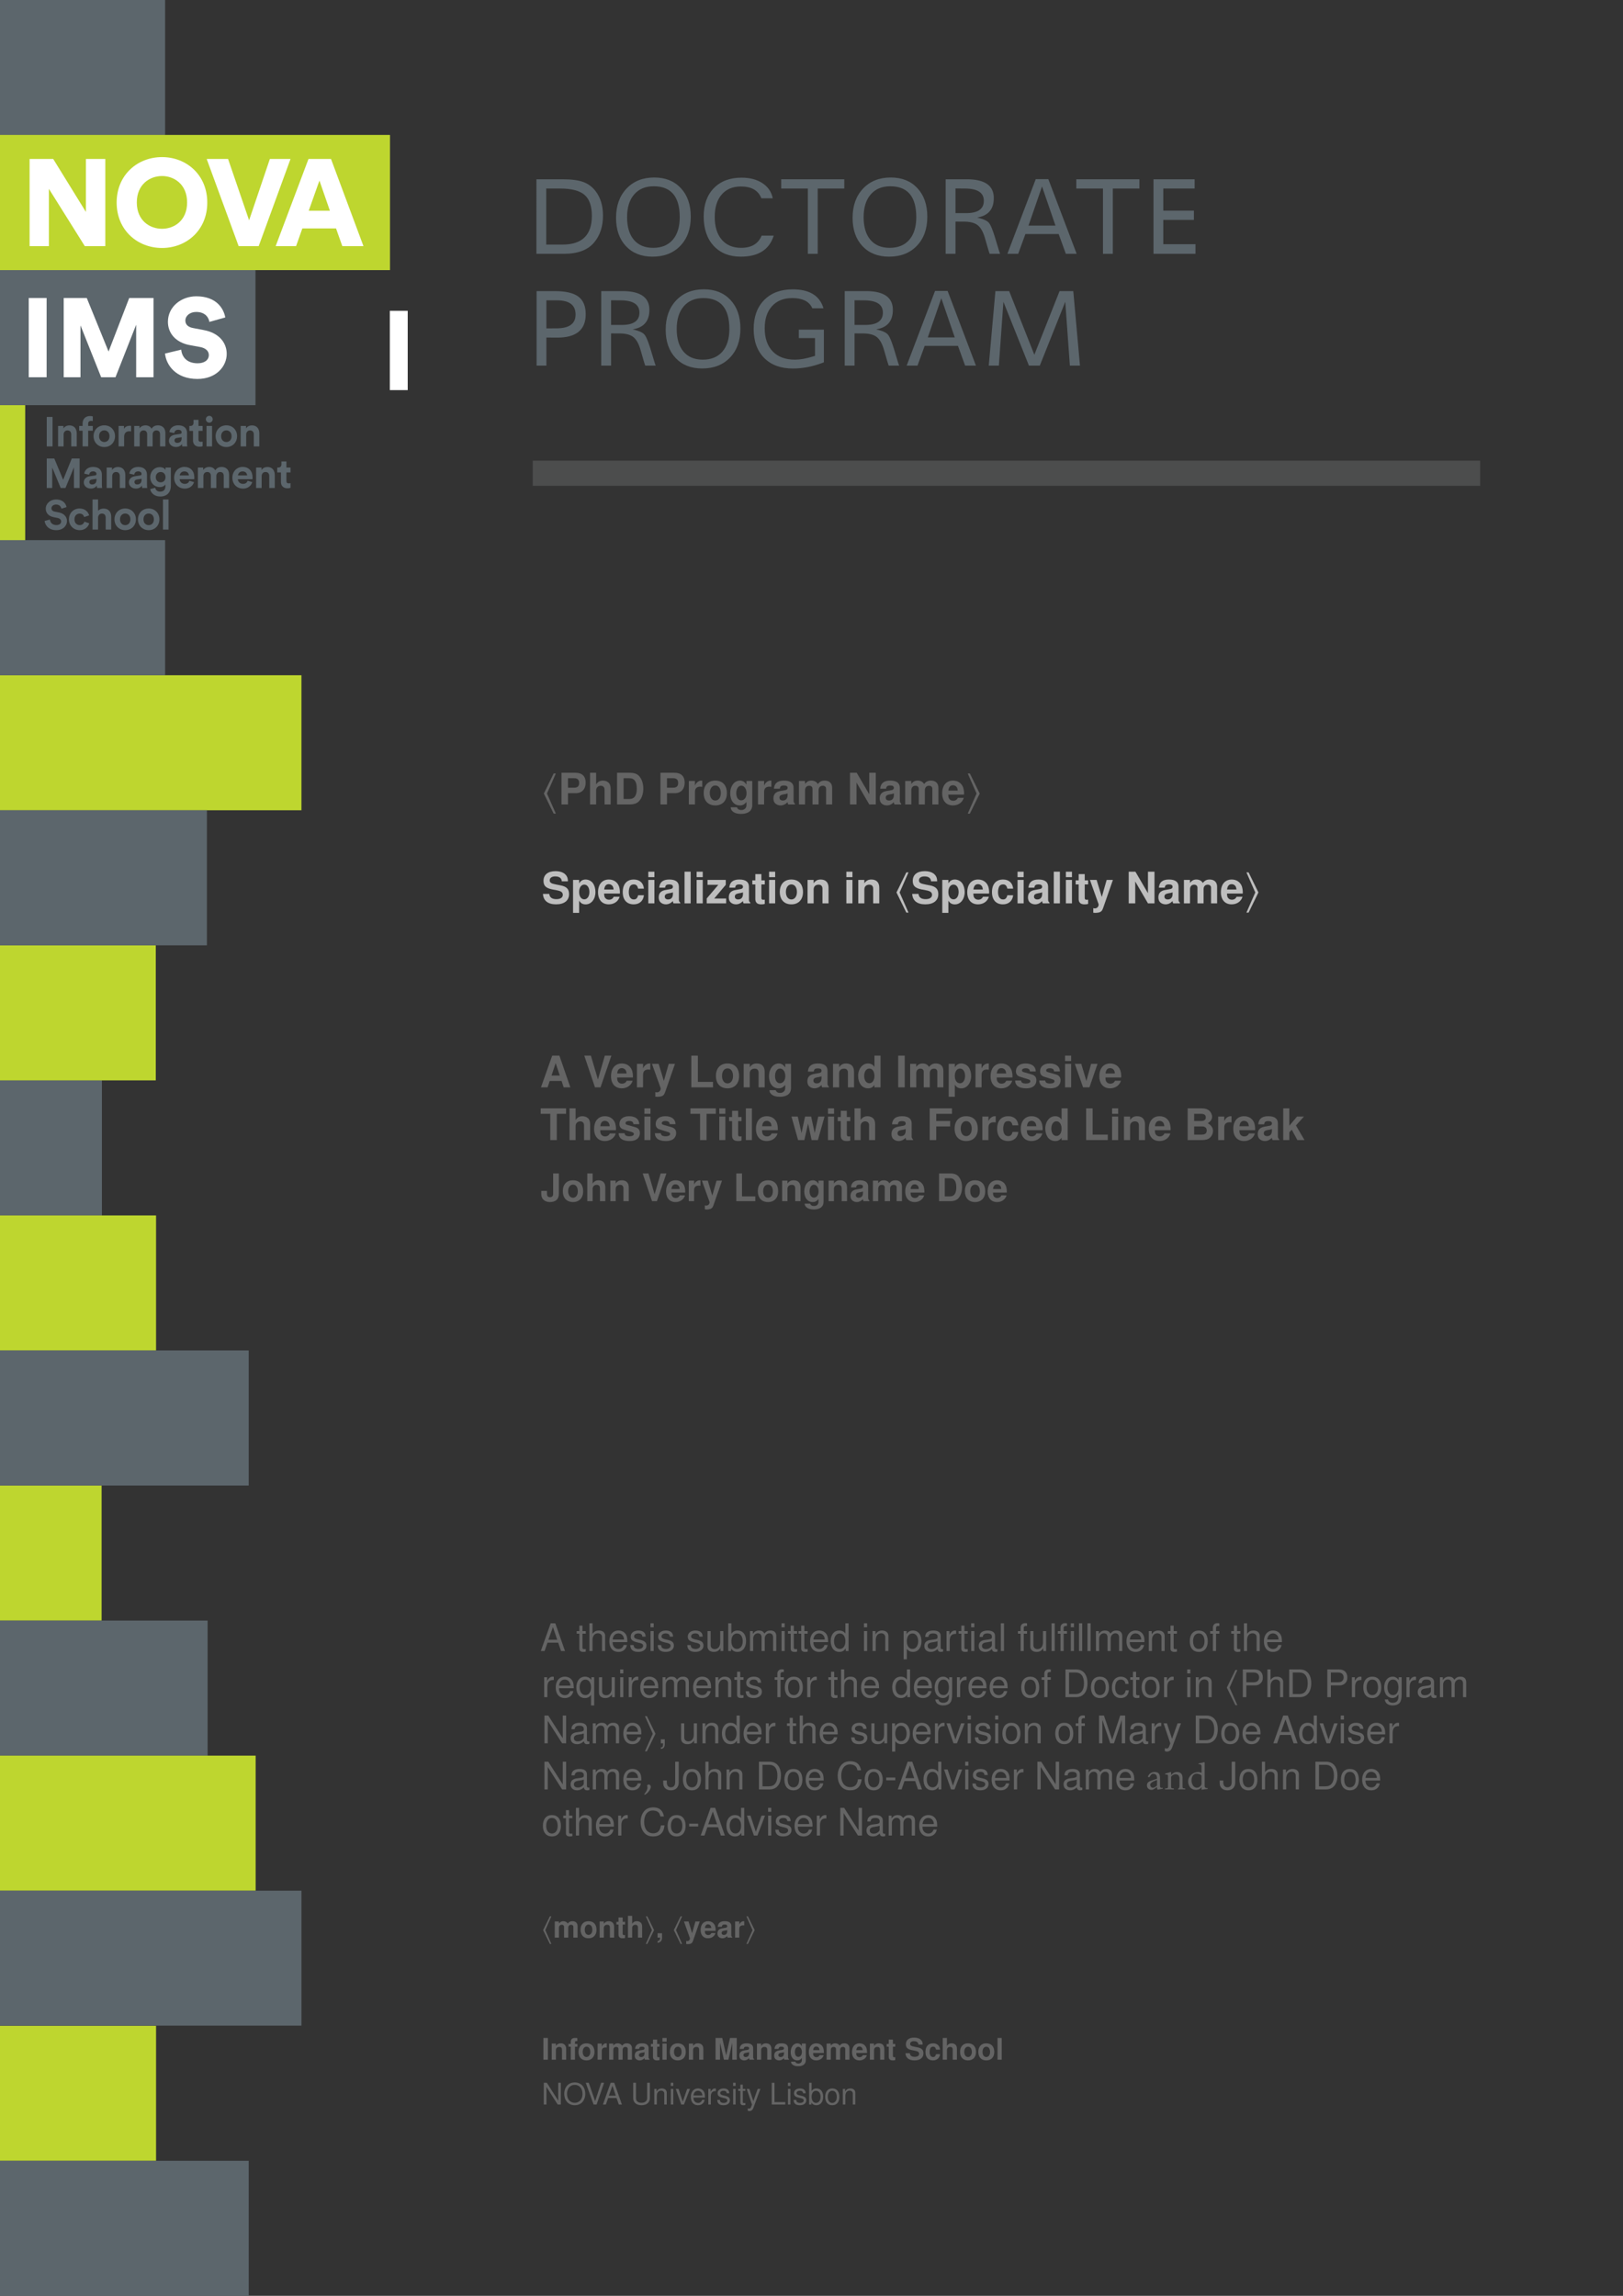 <svg xmlns="http://www.w3.org/2000/svg" xmlns:xlink="http://www.w3.org/1999/xlink" width="793.701" height="1122.52" viewBox="0 0 595.276 841.89"><rect x="0" y="0" width="595.276" height="841.89" fill="#333333" stroke="none"/><defs><symbol overflow="visible" id="f"><path d="M4.469-27.328h9.672c3.175 0 5.656.324 7.437.969 1.79.636 3.3 1.742 4.531 3.312 1.844 2.356 2.766 5.371 2.766 9.047 0 3.938-1.059 7.188-3.172 9.75C23.391-1.414 19.68 0 14.578 0H4.468zm3.593 3.39V-3.39h6.016c7.145 0 10.719-3.504 10.719-10.515 0-3.594-.899-6.16-2.688-7.703-1.793-1.551-4.777-2.328-8.953-2.328zm0 0"/></symbol><symbol overflow="visible" id="g"><path d="M30.406-13.594c0 4.45-1.277 8-3.828 10.656-2.543 2.657-5.95 3.985-10.219 3.985-4.062 0-7.308-1.285-9.734-3.86C4.207-5.394 3-8.848 3-13.171c0-4.457 1.281-8.039 3.844-10.75 2.562-2.707 5.953-4.062 10.172-4.062 4.082 0 7.332 1.304 9.75 3.906 2.425 2.594 3.64 6.09 3.64 10.484zm-4.047.156c0-7.55-3.183-11.328-9.547-11.328-3.054 0-5.445 1-7.171 3-1.73 2-2.594 4.778-2.594 8.328 0 3.586.832 6.356 2.5 8.313 1.664 1.96 4.02 2.938 7.062 2.938 3.082 0 5.477-.985 7.188-2.954 1.707-1.976 2.562-4.742 2.562-8.296zm0 0"/></symbol><symbol overflow="visible" id="h"><path d="M28.047-20.36h-4.188c-1.105-2.882-3.601-4.328-7.484-4.328-3.012 0-5.367.985-7.063 2.954-1.699 1.968-2.546 4.71-2.546 8.218 0 3.555.851 6.329 2.562 8.329 1.719 2 4.094 3 7.125 3 3.781 0 6.285-1.493 7.516-4.485h4.437c-1.605 5.149-5.636 7.719-12.093 7.719-4.18 0-7.493-1.32-9.938-3.969-2.438-2.656-3.656-6.238-3.656-10.75 0-4.394 1.242-7.867 3.734-10.422 2.5-2.55 5.883-3.828 10.156-3.828 3.07 0 5.63.68 7.672 2.031 2.051 1.356 3.305 3.2 3.766 5.532zm0 0"/></symbol><symbol overflow="visible" id="i"><path d="M24.844-27.328v3.39h-9.75V0h-3.61v-23.938h-9.78v-3.39zm0 0"/></symbol><symbol overflow="visible" id="j"><path d="M4.703-27.328h7.75c6.602 0 9.906 2.297 9.906 6.89 0 3.938-1.882 6.29-5.64 7.047l-.485.094.47.125c1.968.469 3.257 1.078 3.874 1.828.625.742 1.39 2.602 2.297 5.578L24-2.046c.176.616.398 1.296.672 2.046h-3.828a32.598 32.598 0 01-.547-1.688l-1.172-4.03c-.656-2.302-1.547-3.891-2.672-4.766-1.117-.875-2.805-1.313-5.062-1.313l-3.079-.015V0H4.704zm3.61 3.36v9.046h3.906c4.32 0 6.484-1.504 6.484-4.515 0-3-2.328-4.5-6.984-4.5zm0 0"/></symbol><symbol overflow="visible" id="k"><path d="M16.86-27.39L27.25 0h-3.969l-2.625-7.25H8.453L5.813 0h-3.97L12.25-27.39zm2.624 17.046l-4.937-14.36-4.953 14.36zm0 0"/></symbol><symbol overflow="visible" id="l"><path d="M19.563-27.328v3.39h-11.5v8.11h11.234v3.39H8.062v8.907h11.813V0H4.469v-27.328zm0 0"/></symbol><symbol overflow="visible" id="m"><path d="M4.61-27.328h6.624c3.989 0 6.883.672 8.688 2.015 1.8 1.344 2.703 3.5 2.703 6.47 0 5.718-3.48 8.577-10.438 8.577l-3.984-.03V0H4.61zm3.593 3.39v10.282l3.703-.016c4.664 0 7-1.687 7-5.062 0-3.47-2.261-5.203-6.781-5.203zm0 0"/></symbol><symbol overflow="visible" id="n"><path d="M28.594-13.188v11.97l-.5.202c-3.68 1.383-7.297 2.079-10.86 2.079-4.46 0-7.976-1.29-10.547-3.875-2.562-2.594-3.843-6.133-3.843-10.626 0-4.457 1.281-7.992 3.844-10.609 2.57-2.613 6.062-3.922 10.468-3.922 6.157 0 9.922 2.32 11.297 6.953H24.36l-.203-.406C23-23.648 20.613-24.766 17-24.766c-3.156 0-5.633.985-7.422 2.953-1.793 1.961-2.687 4.653-2.687 8.079 0 3.656.972 6.496 2.921 8.515 1.946 2.024 4.688 3.032 8.22 3.032 1.843 0 4.015-.383 6.515-1.157l.797-.234v-6.516h-5.938v-3.094zm0 0"/></symbol><symbol overflow="visible" id="o"><path d="M34.828-27.328L37.281 0h-3.703l-1.687-23.406L22.547 0h-3.985L9.204-23.406 7.531 0H3.828l2.438-27.328h5.046l9.235 23.344 9.25-23.344zm0 0"/></symbol><symbol overflow="visible" id="r"><path d="M5.25 3.375L2-4l3.25-7.36h-.797L.843-4l3.61 7.375zm0 0"/></symbol><symbol overflow="visible" id="C"><path d="M5.25-4l-3.61-7.36H.845L4.094-4 .844 3.375h.797zm0 0"/></symbol><symbol overflow="visible" id="s"><path d="M3.61-4.14h2.968c2.14 0 3.516-1.516 3.516-3.876 0-2.328-1.328-3.609-3.75-3.609H1.219V0h2.39zm0-2v-3.485h2.218c1.281 0 1.875.563 1.875 1.75 0 1.188-.594 1.734-1.875 1.734zm0 0"/></symbol><symbol overflow="visible" id="t"><path d="M1.063-11.625V0h2.234v-5.156c0-1 .719-1.703 1.719-1.703.484 0 .859.187 1.125.53.187.282.25.516.25 1.063V0h2.234v-5.766c0-1.078-.297-1.843-.875-2.328-.5-.422-1.219-.656-1.938-.656-1.093 0-1.89.453-2.515 1.39v-4.265zm0 0"/></symbol><symbol overflow="visible" id="u"><path d="M1.234 0h4.532c1.765 0 2.89-.422 3.671-1.36.922-1.077 1.422-2.656 1.422-4.452 0-1.797-.5-3.375-1.421-4.47-.782-.937-1.891-1.343-3.672-1.343H1.234zm2.391-2v-7.625h2.14c1.813 0 2.704 1.25 2.704 3.828C8.469-3.25 7.579-2 5.766-2zm0 0"/></symbol><symbol overflow="visible" id="v"><path d="M1-8.61V0h2.234v-4.578c0-1.297.657-1.953 1.97-1.953.234 0 .39.015.687.062v-2.265c-.125-.016-.204-.016-.266-.016-1.016 0-1.906.672-2.39 1.828v-1.687zm0 0"/></symbol><symbol overflow="visible" id="w"><path d="M4.797-8.75C2.172-8.75.563-7.016.563-4.187.563-1.36 2.171.359 4.813.359c2.609 0 4.25-1.734 4.25-4.484 0-2.922-1.579-4.625-4.266-4.625zm.016 1.797c1.234 0 2.03 1.11 2.03 2.797 0 1.61-.827 2.718-2.03 2.718-1.204 0-2.016-1.109-2.016-2.75 0-1.64.812-2.765 2.015-2.765zm0 0"/></symbol><symbol overflow="visible" id="x"><path d="M6.5-8.61v1.329C5.828-8.297 5.094-8.75 4.11-8.75c-2.032 0-3.563 2-3.563 4.656C.547-1.422 1.937.36 4.062.36c1 0 1.61-.296 2.438-1.234V.281c0 1.047-.781 1.766-1.89 1.766-.844 0-1.407-.36-1.579-1.016H.72c.015.672.265 1.14.844 1.61.687.562 1.64.828 2.968.828 2.594 0 4.094-1.156 4.094-3.188v-8.89zM4.594-6.89c1.11 0 1.937 1.171 1.937 2.765 0 1.563-.812 2.625-1.968 2.625-1.063 0-1.797-1.063-1.797-2.625 0-1.625.734-2.766 1.828-2.766zm0 0"/></symbol><symbol overflow="visible" id="y"><path d="M8.344-.266c-.39-.375-.5-.609-.5-1.062V-6.11c0-1.75-1.203-2.641-3.532-2.641C2-8.75.783-7.766.642-5.766h2.156c.11-.89.469-1.187 1.562-1.187.875 0 1.297.297 1.297.86 0 .296-.14.546-.375.671-.312.156-.312.156-1.406.344l-.89.156C1.28-4.64.452-3.766.452-2.219c0 .735.203 1.344.594 1.766.5.516 1.25.812 2.016.812.953 0 1.828-.406 2.609-1.218 0 .437.047.609.25.859h2.422zM5.656-3.453c0 1.281-.64 2.015-1.765 2.015-.75 0-1.22-.39-1.22-1.03 0-.673.36-.985 1.282-1.188l.766-.14c.593-.11.687-.142.937-.267zm0 0"/></symbol><symbol overflow="visible" id="z"><path d="M.953-8.61V0h2.235v-5.156c0-1.063.578-1.703 1.53-1.703.75 0 1.204.437 1.204 1.125V0h2.234v-5.156c0-1.063.578-1.703 1.531-1.703.75 0 1.22.437 1.22 1.125V0h2.218v-6.094c0-1.672-1.016-2.656-2.734-2.656-1.079 0-1.844.375-2.516 1.281C7.453-8.28 6.594-8.75 5.531-8.75c-.984 0-1.625.328-2.36 1.219V-8.61zm0 0"/></symbol><symbol overflow="visible" id="A"><path d="M8.14 0h2.391v-11.625h-2.39v7.906l-4.61-7.906H1.078V0h2.39v-8.031zm0 0"/></symbol><symbol overflow="visible" id="B"><path d="M8.344-3.61c.031-.187.031-.265.031-.374 0-.86-.14-1.657-.344-2.266-.578-1.563-1.953-2.5-3.703-2.5C1.86-8.75.344-6.969.344-4.078c0 2.75 1.5 4.437 3.937 4.437 1.938 0 3.5-1.093 3.985-2.78H6.078c-.281.687-.89 1.077-1.719 1.077-.625 0-1.14-.265-1.453-.75-.219-.312-.297-.703-.328-1.515zM2.609-5.077c.141-1.313.704-1.969 1.688-1.969.562 0 1.078.266 1.39.719.204.312.313.656.36 1.25zm0 0"/></symbol><symbol overflow="visible" id="D"><path d="M9.672-8.078c0-1.063-.235-1.766-.813-2.406-.78-.86-2.062-1.329-3.75-1.329-2.78 0-4.39 1.313-4.39 3.579 0 1.796.906 2.671 3.265 3.125l1.625.312c1.594.297 2.188.75 2.188 1.688 0 .968-.89 1.562-2.344 1.562-1.625 0-2.531-.687-2.61-1.922H.517C.656-.984 2.359.36 5.328.36c2.984 0 4.766-1.39 4.766-3.75 0-1.843-.922-2.796-3.078-3.203l-1.813-.36C3.484-7.28 3-7.624 3-8.468c0-.875.781-1.422 2-1.422 1.516 0 2.36.625 2.438 1.813zm0 0"/></symbol><symbol overflow="visible" id="E"><path d="M3.156-8.61H.922V3.47h2.234v-4.485c.547.953 1.314 1.39 2.39 1.39 2.079 0 3.595-1.938 3.595-4.547 0-1.219-.344-2.422-.922-3.219-.563-.812-1.64-1.359-2.672-1.359-1.078 0-1.844.469-2.39 1.422zm1.875 1.72c1.14 0 1.89 1.109 1.89 2.75 0 1.562-.78 2.656-1.89 2.656-1.11 0-1.875-1.079-1.875-2.688 0-1.61.766-2.719 1.875-2.719zm0 0"/></symbol><symbol overflow="visible" id="F"><path d="M8.313-5.39C8.155-7.485 6.75-8.75 4.608-8.75 2.047-8.75.547-7.062.547-4.125.547-1.297 2.03.359 4.578.359 6.656.36 8.11-.92 8.312-2.984H6.188C5.89-1.86 5.452-1.438 4.593-1.438c-1.14 0-1.828-1.015-1.828-2.687 0-.813.171-1.578.437-2.094.25-.468.75-.734 1.39-.734.907 0 1.329.437 1.595 1.562zm0 0"/></symbol><symbol overflow="visible" id="G"><path d="M3.297-8.61H1.062V0h2.235zm0-3.015H1.062v2h2.235zm0 0"/></symbol><symbol overflow="visible" id="H"><path d="M3.297-11.625H1.062V0h2.235zm0 0"/></symbol><symbol overflow="visible" id="I"><path d="M7.313-8.61H.625v1.797h3.969L.328-1.796V0h7.125v-1.797h-4.36l4.22-5.016zm0 0"/></symbol><symbol overflow="visible" id="J"><path d="M4.797-8.438h-1.25v-2.296H1.328v2.296H.218v1.485h1.11v5.297c0 1.36.719 2.015 2.172 2.015.5 0 .906-.046 1.297-.171v-1.563a3.312 3.312 0 01-.516.047c-.578 0-.734-.172-.734-.938v-4.687h1.25zm0 0"/></symbol><symbol overflow="visible" id="K"><path d="M1-8.61V0h2.234v-5.156c0-1.032.72-1.703 1.797-1.703.969 0 1.438.53 1.438 1.546V0h2.234v-5.766c0-1.906-1.047-2.984-2.89-2.984-1.157 0-1.938.438-2.579 1.39v-1.25zm0 0"/></symbol><symbol overflow="visible" id="L"><path d="M6.281-8.61L4.5-2.343 2.594-8.609H.14L3.344.344v.078c0 .812-.61 1.422-1.39 1.422-.173 0-.298-.016-.579-.094v1.672c.328.047.516.062.797.062.547 0 1.219-.109 1.61-.265.624-.25.89-.625 1.25-1.64L8.577-8.61zm0 0"/></symbol><symbol overflow="visible" id="M"><path d="M7.984-2.344L8.75 0h2.453L7.188-11.625H4.546L.422 0h2.437l.782-2.344zm-.656-1.984H4.297l1.516-4.547zm0 0"/></symbol><symbol overflow="visible" id="N"><path d="M6.328 0l3.984-11.625H7.906l-2.531 8.75-2.578-8.75H.375L4.297 0zm0 0"/></symbol><symbol overflow="visible" id="O"><path d="M3.672-11.625h-2.39V0h7.952v-2H3.672zm0 0"/></symbol><symbol overflow="visible" id="P"><path d="M6.453 0h2.234v-11.625H6.454v4.14C5.891-8.343 5.141-8.75 4.078-8.75c-2.047 0-3.61 1.969-3.61 4.578 0 1.156.344 2.344.923 3.172C1.969-.172 3.03.36 4.078.36c1.063 0 1.813-.391 2.375-1.235zM4.578-6.89c1.125 0 1.875 1.109 1.875 2.75 0 1.562-.766 2.64-1.875 2.64-1.125 0-1.89-1.094-1.89-2.672 0-1.594.765-2.719 1.89-2.719zm0 0"/></symbol><symbol overflow="visible" id="Q"><path d="M3.39-11.625H1V0h2.39zm0 0"/></symbol><symbol overflow="visible" id="R"><path d="M8.047-5.828C8.016-7.656 6.609-8.75 4.297-8.75 2.125-8.75.766-7.656.766-5.875c0 .563.171 1.063.484 1.39.297.313.563.454 1.39.72l2.672.828c.547.187.75.359.75.703 0 .53-.625.843-1.656.843-.578 0-1.047-.109-1.328-.296-.234-.172-.344-.36-.437-.813H.469C.53-.625 1.906.36 4.53.36c1.19 0 2.095-.25 2.736-.767.64-.5 1.015-1.297 1.015-2.14 0-1.126-.547-1.845-1.687-2.173L3.78-5.53C3.156-5.72 3-5.844 3-6.203 3-6.672 3.5-7 4.281-7c1.078 0 1.594.39 1.61 1.172zm0 0"/></symbol><symbol overflow="visible" id="S"><path d="M5.578 0l2.969-8.61h-2.36L4.454-2.312 2.578-8.608H.218L3.235 0zm0 0"/></symbol><symbol overflow="visible" id="T"><path d="M6.14-9.625h3.391v-2H.22v2h3.53V0h2.39zm0 0"/></symbol><symbol overflow="visible" id="U"><path d="M9.766 0l2.437-8.61H9.891L8.594-2.577 7.297-8.61H5.063L3.766-2.58 2.39-8.608H.078L2.5 0h2.297l1.375-6.078L7.453 0zm0 0"/></symbol><symbol overflow="visible" id="V"><path d="M3.563-5h5.093v-2H3.562v-2.625h5.782v-2H1.172V0h2.39zm0 0"/></symbol><symbol overflow="visible" id="W"><path d="M1.313 0H6.53c1.345 0 2.236-.25 2.94-.844.703-.594 1.14-1.578 1.14-2.5 0-1.156-.609-2.062-1.921-2.828 1.14-.734 1.593-1.406 1.593-2.39 0-.797-.406-1.641-1.047-2.22-.687-.577-1.5-.843-2.75-.843H1.313zm2.39-9.625h2.594c1.094 0 1.687.453 1.687 1.328C7.984-7.453 7.391-7 6.297-7H3.703zm0 4.625h2.844c1.172 0 1.766.516 1.766 1.516C8.313-2.516 7.718-2 6.546-2H3.703zm0 0"/></symbol><symbol overflow="visible" id="X"><path d="M3.172-5.266v-6.359H.937V0h2.235v-2.828l.89-.969L6.126 0h2.61L5.593-5.36 8.53-8.61H6zm0 0"/></symbol><symbol overflow="visible" id="Y"><path d="M4.688-10.172v7.516c0 .765-.407 1.187-1.125 1.187-.797 0-1.141-.39-1.141-1.328v-.969H.328v1c0 1.063.266 1.72.86 2.282.578.53 1.359.812 2.328.812C5.594.328 6.78-.75 6.78-2.656v-7.516zm0 0"/></symbol><symbol overflow="visible" id="Z"><path d="M4.203-7.656C1.891-7.656.484-6.141.484-3.672c0 2.485 1.407 4 3.735 4 2.281 0 3.718-1.531 3.718-3.937 0-2.563-1.375-4.047-3.734-4.047zm.016 1.578c1.062 0 1.765.953 1.765 2.437 0 1.407-.718 2.391-1.765 2.391-1.063 0-1.782-.984-1.782-2.422 0-1.437.72-2.406 1.782-2.406zm0 0"/></symbol><symbol overflow="visible" id="aa"><path d="M.938-10.172V0H2.89v-4.516C2.89-5.39 3.516-6 4.39-6c.421 0 .765.156.984.453.172.266.219.453.219.938V0h1.953v-5.047c0-.937-.25-1.61-.766-2.047-.437-.36-1.062-.562-1.687-.562-.969 0-1.657.39-2.203 1.203v-3.719zm0 0"/></symbol><symbol overflow="visible" id="ab"><path d="M.875-7.531V0h1.953v-4.516c0-.89.625-1.484 1.578-1.484.844 0 1.266.453 1.266 1.36V0h1.953v-5.047c0-1.672-.922-2.61-2.531-2.61-1.016 0-1.703.376-2.266 1.204v-1.078zm0 0"/></symbol><symbol overflow="visible" id="ac"><path d="M5.547 0L9.03-10.172H6.92L4.704-2.516l-2.266-7.656H.329L3.766 0zm0 0"/></symbol><symbol overflow="visible" id="ad"><path d="M7.313-3.156c.015-.172.015-.235.015-.328 0-.75-.11-1.454-.297-1.985-.5-1.375-1.718-2.187-3.234-2.187-2.172 0-3.485 1.562-3.485 4.078C.313-1.156 1.625.328 3.75.328c1.688 0 3.063-.969 3.484-2.453H5.313c-.235.61-.782.953-1.485.953-.562 0-1.015-.234-1.281-.656-.188-.281-.266-.61-.281-1.328zM2.28-4.453c.125-1.14.625-1.719 1.485-1.719a1.5 1.5 0 011.218.625c.172.281.266.578.297 1.094zm0 0"/></symbol><symbol overflow="visible" id="ae"><path d="M.875-7.531V0h1.953v-4c0-1.156.578-1.719 1.719-1.719.219 0 .344.016.61.047V-7.64c-.11-.015-.173-.015-.235-.015-.89 0-1.672.578-2.094 1.593V-7.53zm0 0"/></symbol><symbol overflow="visible" id="af"><path d="M5.5-7.531L3.937-2.047 2.282-7.53H.125L2.938.312V.36c0 .72-.532 1.266-1.22 1.266-.155 0-.265-.016-.515-.094V3c.297.047.453.063.688.063.5 0 1.078-.11 1.421-.25.532-.22.782-.532 1.094-1.438L7.5-7.531zm0 0"/></symbol><symbol overflow="visible" id="ag"><path d="M3.203-10.172H1.11V0h6.97v-1.75H3.202zm0 0"/></symbol><symbol overflow="visible" id="ah"><path d="M5.688-7.531v1.156c-.579-.89-1.22-1.281-2.094-1.281-1.781 0-3.125 1.734-3.125 4.062 0 2.36 1.234 3.922 3.094 3.922.874 0 1.406-.266 2.124-1.094V.25c0 .906-.671 1.531-1.656 1.531-.734 0-1.234-.297-1.375-.875H.625c.016.594.234.985.75 1.406.594.485 1.422.735 2.594.735 2.265 0 3.578-1.031 3.578-2.797v-7.781zm-1.672 1.5c.984 0 1.703 1.015 1.703 2.422 0 1.359-.703 2.296-1.735 2.296-.921 0-1.562-.937-1.562-2.296 0-1.422.64-2.422 1.594-2.422zm0 0"/></symbol><symbol overflow="visible" id="ai"><path d="M7.313-.234c-.344-.329-.454-.532-.454-.922v-4.188c0-1.531-1.046-2.312-3.078-2.312-2.031 0-3.094.86-3.219 2.61h1.875c.11-.782.422-1.032 1.391-1.032.75 0 1.125.25 1.125.75 0 .25-.125.469-.328.578-.266.14-.266.14-1.234.297l-.782.14C1.11-4.063.391-3.296.391-1.938c0 .641.187 1.172.53 1.547.438.454 1.095.72 1.75.72.845 0 1.61-.376 2.298-1.079 0 .39.047.531.218.75h2.125zm-2.36-2.797c0 1.14-.562 1.781-1.547 1.781-.656 0-1.062-.36-1.062-.906 0-.594.312-.875 1.11-1.031l.671-.141c.516-.094.61-.125.828-.235zm0 0"/></symbol><symbol overflow="visible" id="aj"><path d="M.844-7.531V0h1.953v-4.516c0-.921.5-1.484 1.328-1.484.656 0 1.063.375 1.063.984V0H7.14v-4.516C7.14-5.437 7.64-6 8.484-6c.657 0 1.063.375 1.063.984V0H11.5v-5.328c0-1.469-.89-2.328-2.406-2.328-.938 0-1.61.328-2.203 1.11-.36-.704-1.11-1.11-2.047-1.11-.86 0-1.422.281-2.063 1.062v-.937zm0 0"/></symbol><symbol overflow="visible" id="ak"><path d="M1.078 0h3.969c1.547 0 2.531-.36 3.219-1.188C9.062-2.14 9.5-3.515 9.5-5.094 9.5-6.656 9.062-8.03 8.266-9c-.688-.828-1.657-1.172-3.22-1.172H1.079zm2.094-1.75v-6.672h1.875c1.578 0 2.36 1.094 2.36 3.344 0 2.234-.782 3.328-2.36 3.328zm0 0"/></symbol><symbol overflow="visible" id="al"><path d="M6.61-3.063L7.655 0H9.11L5.547-10.172H3.859L.234 0h1.391l1.063-3.063zM6.25-4.14H3.016l1.671-4.64zm0 0"/></symbol><symbol overflow="visible" id="am"><path d="M3.547-7.313H2.344v-2.015H1.188v2.015H.203v.954h.984v5.515c0 .75.5 1.172 1.407 1.172.281 0 .562-.031.953-.11V-.75a2.912 2.912 0 01-.563.047c-.5 0-.64-.14-.64-.656v-5h1.203zm0 0"/></symbol><symbol overflow="visible" id="an"><path d="M.984-10.172V0h1.157v-4.031c0-1.5.78-2.469 1.968-2.469.391 0 .766.125 1.047.328.328.234.469.594.469 1.11V0h1.156v-5.531c0-1.219-.875-1.985-2.297-1.985-1.03 0-1.671.313-2.343 1.204v-3.86zm0 0"/></symbol><symbol overflow="visible" id="ao"><path d="M7.156-3.266c0-1.109-.078-1.78-.297-2.328-.468-1.203-1.578-1.922-2.953-1.922-2.031 0-3.344 1.563-3.344 3.954 0 2.406 1.266 3.89 3.313 3.89C5.547.328 6.719-.625 7-2.219H5.828C5.516-1.25 4.86-.75 3.922-.75a2.05 2.05 0 01-1.766-.953c-.265-.422-.375-.844-.39-1.563zm-5.36-.953c.095-1.343.923-2.234 2.095-2.234 1.14 0 2.03.953 2.03 2.156 0 .031 0 .063-.015.078zm0 0"/></symbol><symbol overflow="visible" id="ap"><path d="M6.11-5.281c-.016-1.438-.954-2.235-2.657-2.235-1.687 0-2.797.875-2.797 2.235 0 1.14.578 1.687 2.313 2.093l1.094.266c.812.203 1.125.5 1.125 1.031 0 .672-.688 1.141-1.704 1.141-.625 0-1.156-.188-1.453-.484-.172-.22-.265-.422-.328-.938H.47C.53-.484 1.484.328 3.39.328 5.234.328 6.406-.594 6.406-2c0-1.078-.61-1.688-2.062-2.031l-1.125-.266c-.938-.219-1.344-.531-1.344-1.047 0-.672.594-1.11 1.547-1.11.937 0 1.437.407 1.469 1.173zm0 0"/></symbol><symbol overflow="visible" id="aq"><path d="M2.094-7.313H.938V0h1.156zm0-2.859H.922v1.469h1.172zm0 0"/></symbol><symbol overflow="visible" id="ar"><path d="M6.719 0v-7.313H5.562v4.141c0 1.5-.78 2.469-1.984 2.469-.922 0-1.515-.547-1.515-1.438v-5.171H.905v5.64c0 1.219.906 2 2.328 2 1.08 0 1.767-.39 2.439-1.344V0zm0 0"/></symbol><symbol overflow="visible" id="as"><path d="M.75-10.172V0h1.047v-.938C2.359-.078 3.094.329 4.109.329c1.938 0 3.188-1.578 3.188-4.016 0-2.374-1.203-3.828-3.125-3.828-1 0-1.719.375-2.266 1.188v-3.844zm3.203 3.735c1.297 0 2.125 1.14 2.125 2.875 0 1.671-.86 2.796-2.125 2.796-1.234 0-2.047-1.125-2.047-2.828 0-1.719.813-2.844 2.047-2.844zm0 0"/></symbol><symbol overflow="visible" id="at"><path d="M.984-7.313V0h1.172v-4.594c0-1.062.766-1.906 1.703-1.906.875 0 1.36.531 1.36 1.469V0H6.39v-4.594c0-1.062.765-1.906 1.718-1.906.844 0 1.344.547 1.344 1.469V0h1.172v-5.484c0-1.313-.75-2.032-2.11-2.032-.984 0-1.562.282-2.25 1.11-.437-.782-1.015-1.11-1.968-1.11-.969 0-1.625.36-2.25 1.235v-1.032zm0 0"/></symbol><symbol overflow="visible" id="au"><path d="M6.906-10.172H5.75v3.781c-.484-.734-1.266-1.125-2.25-1.125C1.61-7.516.36-6 .36-3.672c0 2.469 1.218 4 3.187 4 1 0 1.703-.39 2.328-1.297V0h1.031zM3.703-6.437c1.25 0 2.047 1.125 2.047 2.859 0 1.687-.813 2.812-2.031 2.812-1.297 0-2.14-1.125-2.14-2.828 0-1.703.843-2.844 2.124-2.844zm0 0"/></symbol><symbol overflow="visible" id="av"><path d="M.984-7.313V0h1.172v-4.031c0-1.5.781-2.469 1.969-2.469.922 0 1.516.563 1.516 1.438V0h1.156v-5.531c0-1.203-.906-1.985-2.313-1.985-1.093 0-1.796.407-2.437 1.438v-1.234zm0 0"/></symbol><symbol overflow="visible" id="aw"><path d="M.75 3.047h1.172V-.766c.625.75 1.297 1.094 2.25 1.094 1.89 0 3.125-1.531 3.125-3.86 0-2.452-1.203-3.984-3.14-3.984-.985 0-1.782.438-2.329 1.313v-1.11H.75zm3.219-9.485c1.281 0 2.11 1.141 2.11 2.875 0 1.672-.845 2.797-2.11 2.797-1.235 0-2.047-1.125-2.047-2.828 0-1.719.812-2.844 2.047-2.844zm0 0"/></symbol><symbol overflow="visible" id="ax"><path d="M7.469-.688c-.125.032-.188.032-.25.032-.407 0-.64-.203-.64-.578v-4.297c0-1.297-.938-1.985-2.735-1.985-1.063 0-1.953.297-2.438.844-.328.375-.468.797-.5 1.516h1.172c.094-.89.625-1.297 1.719-1.297 1.047 0 1.625.39 1.625 1.094v.312c0 .484-.281.688-1.203.813-1.657.203-1.907.25-2.344.437-.86.344-1.281 1-1.281 1.953C.594-.516 1.5.328 2.984.328 3.906.328 4.641 0 5.47-.75c.078.734.453 1.078 1.203 1.078.234 0 .422-.031.797-.125zM5.422-2.296c0 .39-.11.625-.453.938-.469.437-1.047.656-1.735.656-.906 0-1.437-.422-1.437-1.172 0-.766.516-1.156 1.766-1.328 1.218-.172 1.468-.235 1.859-.406zm0 0"/></symbol><symbol overflow="visible" id="ay"><path d="M.969-7.313V0H2.14v-3.797c0-1.047.265-1.734.812-2.14.375-.25.719-.344 1.531-.36v-1.187c-.203-.016-.296-.032-.453-.032-.75 0-1.328.438-2 1.532v-1.329zm0 0"/></symbol><symbol overflow="visible" id="az"><path d="M2.125-10.172H.953V0h1.172zm0 0"/></symbol><symbol overflow="visible" id="aA"><path d="M3.594-7.313H2.39v-1.14c0-.485.28-.735.796-.735h.407v-.953a2.428 2.428 0 00-.656-.078c-1.063 0-1.704.625-1.704 1.672v1.235H.25v.953h.984V0h1.157v-6.36h1.203zm0 0"/></symbol><symbol overflow="visible" id="aB"><path d="M3.516-7.313h-1.22v-1.14c0-.485.282-.735.813-.735h.407v-.953a2.5 2.5 0 00-.657-.078c-1.078 0-1.718.625-1.718 1.672v1.235H.17v.953h.97V0h1.156v-6.36h1.219zm2.562 0H4.922V0h1.156zm0-2.859H4.922v1.469h1.156zm0 0"/></symbol><symbol overflow="visible" id="aC"><path d="M3.797-7.516C1.75-7.516.5-6.062.5-3.594.5-1.14 1.734.328 3.813.328c2.046 0 3.296-1.469 3.296-3.875 0-2.515-1.203-3.969-3.312-3.969zm.015 1.063c1.313 0 2.094 1.078 2.094 2.89 0 1.72-.812 2.813-2.093 2.813-1.297 0-2.094-1.078-2.094-2.844 0-1.765.797-2.86 2.093-2.86zm0 0"/></symbol><symbol overflow="visible" id="aD"><path d="M6.906 3.047v-10.36H5.875v.985C5.328-7.11 4.5-7.516 3.547-7.516c-1.922 0-3.188 1.579-3.188 4C.36-1.14 1.563.328 3.484.328 4.5.328 5.204-.047 5.75-.844v3.89zM3.72-6.438c1.234 0 2.031 1.125 2.031 2.875 0 1.672-.813 2.797-2.031 2.797-1.297 0-2.14-1.125-2.14-2.828 0-1.687.843-2.844 2.14-2.844zm0 0"/></symbol><symbol overflow="visible" id="aE"><path d="M5.75-7.313v1.063c-.594-.86-1.297-1.266-2.234-1.266-1.86 0-3.11 1.61-3.11 3.985 0 1.203.313 2.172.922 2.875.547.61 1.328.984 2.094.984.922 0 1.562-.39 2.219-1.312v.375c0 .984-.125 1.593-.422 1.984-.313.438-.907.688-1.625.688-.531 0-1-.141-1.313-.391-.265-.203-.39-.406-.453-.828H.641c.125 1.375 1.203 2.203 2.921 2.203 1.079 0 2.016-.36 2.5-.938.547-.671.766-1.593.766-3.312v-6.11zm-2.11.86c1.25 0 2 1.062 2 2.89 0 1.75-.75 2.813-1.984 2.813-1.265 0-2.031-1.078-2.031-2.844 0-1.765.781-2.86 2.016-2.86zm0 0"/></symbol><symbol overflow="visible" id="aF"><path d="M1.234 0h3.922c2.578 0 4.157-1.922 4.157-5.094 0-3.156-1.563-5.078-4.157-5.078H1.234zm1.313-1.14v-7.891h2.39c2.016 0 3.079 1.36 3.079 3.953 0 2.562-1.063 3.937-3.079 3.937zm0 0"/></symbol><symbol overflow="visible" id="aG"><path d="M6.578-4.86c-.062-.702-.219-1.171-.5-1.577-.5-.672-1.375-1.079-2.39-1.079-1.97 0-3.25 1.563-3.25 3.985 0 2.36 1.25 3.86 3.234 3.86 1.734 0 2.844-1.048 2.984-2.845H5.484C5.281-1.344 4.688-.75 3.704-.75 2.405-.75 1.64-1.797 1.64-3.531c0-1.828.765-2.922 2.03-2.922.97 0 1.595.578 1.735 1.594zm0 0"/></symbol><symbol overflow="visible" id="aI"><path d="M2.563-4.313h3.203c.796 0 1.421-.234 1.968-.718.61-.563.875-1.219.875-2.157 0-1.906-1.125-2.984-3.14-2.984H1.266V0h1.296zm0-1.14v-3.578H5.28c1.235 0 1.969.672 1.969 1.797 0 1.109-.734 1.78-1.969 1.78zm0 0"/></symbol><symbol overflow="visible" id="aJ"><path d="M9.016-10.172H7.78v8.313l-5.31-8.313H1.063V0H2.28v-8.25L7.547 0h1.469zm0 0"/></symbol><symbol overflow="visible" id="aL"><path d="M1.219-1.453V0h.828v.25c0 .969-.172 1.25-.828 1.266v.53c.968 0 1.453-.624 1.453-1.827v-1.672zm0 0"/></symbol><symbol overflow="visible" id="aM"><path d="M3.984 0l2.797-7.313H5.47L3.406-1.375 1.453-7.313H.141L2.703 0zm0 0"/></symbol><symbol overflow="visible" id="aN"><path d="M6.531 0l2.86-8.531V0h1.234v-10.172H8.812L5.86-1.312l-3.015-8.86H1.047V0H2.28v-8.531L5.156 0zm0 0"/></symbol><symbol overflow="visible" id="aO"><path d="M5.406-7.313L3.391-1.625 1.516-7.313H.28L2.75.032l-.453 1.157c-.172.515-.438.703-.922.703-.172 0-.375-.016-.625-.079V2.86c.234.125.484.188.781.188a1.87 1.87 0 001.094-.36c.36-.265.563-.562.797-1.156l3.25-8.844zm0 0"/></symbol><symbol overflow="visible" id="aQ"><path d="M4.64-10.172v7.156c0 .813-.077 1.266-.312 1.625-.25.391-.734.625-1.25.625-.969 0-1.515-.656-1.515-1.843v-.657H.234v.891C.234-.719 1.328.328 3.063.328c1.78 0 2.874-1.11 2.874-2.875v-7.625zm0 0"/></symbol><symbol overflow="visible" id="aR"><path d="M9.234-7.016c-.406-2.234-1.687-3.328-3.921-3.328-1.36 0-2.47.438-3.22 1.281-.921 1-1.421 2.454-1.421 4.094 0 1.672.515 3.11 1.484 4.11.781.796 1.781 1.187 3.11 1.187 2.484 0 3.875-1.344 4.187-4.047H8.11c-.11.703-.25 1.172-.469 1.579-.407.844-1.282 1.313-2.36 1.313-2.031 0-3.312-1.61-3.312-4.156 0-2.61 1.218-4.204 3.187-4.204.828 0 1.594.25 2.016.641.375.344.594.781.734 1.531zm0 0"/></symbol><symbol overflow="visible" id="aS"><path d="M3.969-4.36H.64v1.016h3.328zm0 0"/></symbol><symbol overflow="visible" id="aH"><path d="M4.594 2.953L1.75-3.5l2.844-6.453H3.89L.734-3.5l3.157 6.453zm0 0"/></symbol><symbol overflow="visible" id="aK"><path d="M4.594-3.5L1.437-9.953H.735L3.594-3.5.734 2.953h.704zm0 0"/></symbol><symbol overflow="visible" id="aP"><path d="M2.89-1c0-.375-.39-.828-.765-.828-.234 0-.734.297-.594.578.532 1.047-.75 2.625-1.078 3l.156.219C1.61 1.609 2.891.03 2.891-1zm0 0"/></symbol><symbol overflow="visible" id="aT"><path d="M6.297-.234l-.063-.36c-.578.14-.953-.015-.953-.719v-2.843c0-1.36-.437-2.219-1.937-2.235-1.25 0-2.125.672-2.516 1.704l.485.28c.468-.64.734-1.296 1.359-1.312 1.203-.047 1.547.703 1.515 1.797l-1.812.61C1.359-2.97.485-2.641.485-1.5c0 1.016.75 1.672 1.718 1.672.766 0 1.985-1.125 1.985-1.125S4.14.094 4.53.094c1.016-.235.688-.157 1.766-.328zm-2.11-1.204c-.328.36-1.015.829-1.515.829-.594 0-.985-.547-1-1.11-.031-.984 2.516-1.75 2.516-1.75zm0 0"/></symbol><symbol overflow="visible" id="aU"><path d="M7.64.016v-.36c-.906-.094-.968-.015-.968-1v-2.89c0-1.344-.688-2.157-2.047-2.157-.906 0-1.578.485-2.156 1.141v-1.078l-.063-.078C1-6 1.406-6.094.296-5.828v.312c.938.094 1.048-.062 1.048 1v3.172c0 1.016-.157.907-1.094 1v.36a55.805 55.805 0 013.234 0v-.36c-.906-.094-1.015.016-1.015-1v-3.25c.234-.562 1.047-.968 1.64-.968 1.016 0 1.438.703 1.438 1.625v2.484c0 .344-.031 1.125-.516 1.172v.297c.875-.047 1.75-.047 2.61 0zm0 0"/></symbol><symbol overflow="visible" id="aV"><path d="M7.656-.156v-.36s-1.093.313-1.093-.875v-8.484l-.079-.14c-1.218.312-.812.218-2.156.5v.328s1.094-.329 1.094.75v2.343s-.797-.297-1.219-.297C2.297-6.39.516-4.89.516-2.92.516-1.17 1.625.188 3.422.173c1.61-.016 2.031-1.14 2.031-1.14L5.406.124c1.36-.203.953-.156 2.25-.281zM5.422-2.094c0 .781-.922 1.469-1.672 1.469-1.39 0-2-1.5-2-2.703 0-1.235.547-2.469 1.969-2.469.297 0 1.703.344 1.703.781zm0 0"/></symbol><symbol overflow="visible" id="aW"><path d="M3.61 2.328L1.374-2.75l2.234-5.063h-.546L.578-2.75l2.485 5.078zm0 0"/></symbol><symbol overflow="visible" id="bc"><path d="M3.61-2.75L1.124-7.813H.578L2.813-2.75.578 2.328h.547zm0 0"/></symbol><symbol overflow="visible" id="aX"><path d="M.656-5.922V0h1.531v-3.547c0-.719.391-1.156 1.047-1.156.516 0 .844.281.844.766V0H5.61v-3.547c0-.719.391-1.156 1.047-1.156.516 0 .828.281.828.766V0h1.547v-4.188c0-1.14-.703-1.828-1.89-1.828-.75 0-1.266.266-1.735.875-.281-.562-.875-.875-1.61-.875-.671 0-1.108.235-1.624.829v-.735zm0 0"/></symbol><symbol overflow="visible" id="aY"><path d="M3.297-6.016C1.484-6.016.39-4.812.39-2.875.39-.937 1.484.25 3.312.25 5.11.25 6.235-.938 6.235-2.844c0-2-1.093-3.172-2.937-3.172zm.015 1.235c.844 0 1.391.765 1.391 1.922 0 1.109-.578 1.875-1.39 1.875-.844 0-1.391-.766-1.391-1.891 0-1.14.547-1.906 1.39-1.906zm0 0"/></symbol><symbol overflow="visible" id="aZ"><path d="M.688-5.922V0h1.53v-3.547c0-.703.5-1.156 1.25-1.156.657 0 .985.36.985 1.062V0h1.531v-3.969c0-1.297-.734-2.047-1.984-2.047-.797 0-1.344.297-1.781.954v-.86zm0 0"/></symbol><symbol overflow="visible" id="ba"><path d="M3.297-5.797h-.86v-1.578H.907v1.578h-.75v1.016h.75v3.64c0 .938.5 1.391 1.5 1.391.343 0 .609-.031.89-.125V-.938c-.156.016-.235.032-.344.032-.406 0-.515-.125-.515-.656v-3.22h.859zm0 0"/></symbol><symbol overflow="visible" id="bb"><path d="M.734-7.984V0h1.532v-3.547c0-.687.5-1.156 1.187-1.156.328 0 .594.11.766.36.125.187.172.343.172.734V0h1.53v-3.969c0-.734-.187-1.25-.593-1.594A2.173 2.173 0 004-6.016c-.766 0-1.313.313-1.734.954v-2.922zm0 0"/></symbol><symbol overflow="visible" id="bd"><path d="M.703-1.594V0h.938v.031c0 .75-.297 1.125-.938 1.266v.61c.453-.063.75-.173 1.047-.407.438-.344.594-.75.594-1.594v-1.5zm0 0"/></symbol><symbol overflow="visible" id="be"><path d="M4.313-5.922l-1.22 4.313-1.312-4.313H.094L2.297.234v.047c0 .563-.406.985-.953.985-.11 0-.203 0-.407-.063V2.36c.235.032.36.047.547.047.391 0 .844-.078 1.11-.187.422-.188.61-.438.875-1.14l2.422-7zm0 0"/></symbol><symbol overflow="visible" id="bf"><path d="M5.734-2.469c.016-.14.016-.187.016-.265 0-.594-.094-1.141-.234-1.563-.391-1.062-1.344-1.719-2.532-1.719-1.703 0-2.75 1.235-2.75 3.22C.234-.907 1.266.25 2.954.25c1.312 0 2.39-.75 2.733-1.922H4.173c-.188.484-.61.75-1.172.75-.438 0-.781-.187-1-.515-.156-.22-.203-.485-.219-1.032zM1.797-3.5c.094-.89.484-1.344 1.156-1.344.39 0 .735.188.953.5.14.219.219.438.25.844zm0 0"/></symbol><symbol overflow="visible" id="bg"><path d="M5.734-.188c-.265-.25-.343-.421-.343-.718v-3.281c0-1.22-.829-1.829-2.422-1.829-1.594 0-2.438.688-2.531 2.047h1.484C2-4.579 2.25-4.78 3-4.78c.594 0 .89.203.89.593a.514.514 0 01-.265.47c-.203.109-.203.109-.969.218l-.61.11c-1.17.201-1.732.81-1.732 1.872 0 .5.14.907.406 1.204.344.359.86.562 1.39.562.657 0 1.25-.281 1.797-.844 0 .313.031.422.172.594h1.656zM3.891-2.374c0 .89-.438 1.39-1.22 1.39-.515 0-.827-.28-.827-.718 0-.453.234-.672.875-.813l.515-.093c.407-.079.485-.094.657-.188zm0 0"/></symbol><symbol overflow="visible" id="bh"><path d="M.688-5.922V0h1.53v-3.14c0-.907.454-1.344 1.36-1.344.156 0 .266 0 .469.03V-6c-.078-.016-.14-.016-.188-.016-.687 0-1.312.47-1.64 1.266v-1.172zm0 0"/></symbol><symbol overflow="visible" id="bi"><path d="M2.328-7.984H.688V0h1.64zm0 0"/></symbol><symbol overflow="visible" id="bj"><path d="M3.422-5.797h-.906v-.578c0-.313.14-.453.421-.453.126 0 .297 0 .438.031v-1.156a19.834 19.834 0 00-.875-.031C1.484-7.984.984-7.5.984-6.5v.703H.156v1.016h.828V0h1.532v-4.781h.906zm0 0"/></symbol><symbol overflow="visible" id="bk"><path d="M2.266-5.922H.734V0h1.532zm0-2.062H.734v1.375h1.532zm0 0"/></symbol><symbol overflow="visible" id="bl"><path d="M2.36-6.219L3.796 0h1.64L6.86-6.219V0H8.5v-7.984H6.031L4.625-1.625l-1.453-6.36H.719V0h1.64zm0 0"/></symbol><symbol overflow="visible" id="bm"><path d="M4.469-5.922V-5c-.453-.703-.969-1.016-1.64-1.016C1.421-6.016.374-4.64.374-2.812.375-.97 1.344.25 2.797.25c.687 0 1.11-.203 1.672-.86v.813c0 .703-.532 1.203-1.297 1.203-.594 0-.969-.25-1.094-.687H.5c0 .453.172.765.578 1.094.469.39 1.125.578 2.031.578 1.782 0 2.813-.797 2.813-2.188v-6.125zM3.156-4.734c.766 0 1.328.796 1.328 1.89 0 1.078-.546 1.813-1.359 1.813-.719 0-1.219-.735-1.219-1.813 0-1.11.5-1.89 1.25-1.89zm0 0"/></symbol><symbol overflow="visible" id="bn"><path d="M6.656-5.547c0-.734-.172-1.219-.562-1.656-.547-.594-1.422-.906-2.578-.906C1.594-8.11.5-7.22.5-5.656c0 1.234.625 1.828 2.234 2.14l1.125.22c1.094.202 1.5.515 1.5 1.155 0 .672-.609 1.079-1.609 1.079-1.125 0-1.75-.47-1.797-1.329H.343C.454-.67 1.626.25 3.657.25c2.063 0 3.281-.969 3.281-2.578 0-1.266-.64-1.922-2.125-2.203l-1.234-.25C2.406-5 2.063-5.234 2.063-5.813c0-.609.53-.984 1.374-.984 1.047 0 1.626.438 1.672 1.25zm0 0"/></symbol><symbol overflow="visible" id="bo"><path d="M5.719-3.703c-.11-1.438-1.078-2.313-2.547-2.313-1.766 0-2.797 1.157-2.797 3.172C.375-.89 1.391.25 3.141.25c1.437 0 2.437-.89 2.578-2.297H4.25c-.203.766-.5 1.063-1.094 1.063-.781 0-1.25-.704-1.25-1.86 0-.547.11-1.078.297-1.422.172-.328.516-.515.953-.515.625 0 .922.297 1.094 1.078zm0 0"/></symbol><symbol overflow="visible" id="bp"><path d="M2.266-7.984H.734V0h1.532zm0 0"/></symbol><symbol overflow="visible" id="bq"><path d="M7.078-7.984H6.11v6.53l-4.171-6.53H.827V0h.969v-6.469L5.922 0h1.156zm0 0"/></symbol><symbol overflow="visible" id="br"><path d="M4.266-8.11C1.969-8.11.422-6.421.422-3.937.422-1.438 1.969.25 4.266.25c.968 0 1.828-.297 2.484-.844.86-.734 1.375-1.969 1.375-3.265 0-2.579-1.516-4.25-3.86-4.25zm0 .891c1.718 0 2.843 1.313 2.843 3.328 0 1.938-1.156 3.25-2.843 3.25-1.688 0-2.829-1.312-2.829-3.296 0-1.97 1.141-3.282 2.829-3.282zm0 0"/></symbol><symbol overflow="visible" id="bs"><path d="M4.297 0l2.766-7.984H5.984l-2.218 6.75-2.344-6.75H.328L3.203 0zm0 0"/></symbol><symbol overflow="visible" id="bt"><path d="M5.188-2.406L6.016 0h1.14L4.344-7.984H3.03L.187 0h1.079l.843-2.406zm-.282-.844H2.36l1.329-3.64zm0 0"/></symbol><symbol overflow="visible" id="bu"><path d="M6.047-7.984v5.609c0 1.078-.781 1.734-2.063 1.734-.593 0-1.078-.14-1.453-.421-.39-.313-.578-.72-.578-1.313v-5.61H.937v5.61C.938-.75 2.095.25 3.985.25 5.86.25 7.063-.781 7.063-2.375v-5.61zm0 0"/></symbol><symbol overflow="visible" id="bv"><path d="M.766-5.734V0h.921v-3.172c0-1.172.61-1.937 1.547-1.937.735 0 1.188.437 1.188 1.14V0h.906v-4.344c0-.953-.703-1.562-1.812-1.562-.86 0-1.407.328-1.907 1.125v-.953zm0 0"/></symbol><symbol overflow="visible" id="bw"><path d="M1.64-5.734H.735V0h.907zm0-2.25H.72v1.156h.922zm0 0"/></symbol><symbol overflow="visible" id="bx"><path d="M3.125 0l2.203-5.734H4.297L2.672-1.078 1.14-5.734H.109L2.125 0zm0 0"/></symbol><symbol overflow="visible" id="by"><path d="M5.625-2.563c0-.874-.078-1.406-.234-1.828-.375-.937-1.25-1.515-2.329-1.515-1.593 0-2.624 1.234-2.624 3.11 0 1.89 1 3.046 2.609 3.046C4.359.25 5.266-.5 5.5-1.734h-.922c-.25.75-.766 1.14-1.5 1.14-.578 0-1.078-.265-1.375-.75-.219-.328-.297-.656-.312-1.218zm-4.219-.75c.078-1.062.735-1.75 1.657-1.75.89 0 1.578.75 1.578 1.688v.063zm0 0"/></symbol><symbol overflow="visible" id="bz"><path d="M.75-5.734V0h.922v-2.984c0-.813.219-1.36.656-1.672.281-.203.547-.266 1.188-.282v-.937c-.157-.016-.235-.031-.344-.031-.594 0-1.047.36-1.578 1.203v-1.031zm0 0"/></symbol><symbol overflow="visible" id="bA"><path d="M4.797-4.14c-.016-1.126-.75-1.766-2.078-1.766-1.344 0-2.203.687-2.203 1.75 0 .906.453 1.328 1.812 1.656l.86.203c.64.156.89.39.89.813 0 .53-.547.89-1.344.89-.484 0-.906-.14-1.14-.375-.14-.172-.203-.328-.25-.734H.375C.422-.391 1.156.25 2.656.25c1.453 0 2.375-.703 2.375-1.813 0-.859-.484-1.328-1.625-1.609l-.875-.203c-.75-.172-1.062-.422-1.062-.813 0-.53.468-.875 1.218-.875.735 0 1.126.313 1.141.922zm0 0"/></symbol><symbol overflow="visible" id="bB"><path d="M2.781-5.734h-.937v-1.579H.937v1.579h-.78V-5h.78v4.344c0 .578.391.906 1.094.906.219 0 .438-.016.75-.078v-.766a1.786 1.786 0 01-.437.047c-.39 0-.5-.11-.5-.515V-5h.937zm0 0"/></symbol><symbol overflow="visible" id="bC"><path d="M4.25-5.734L2.656-1.266 1.187-5.734H.22L2.156.016l-.344.921c-.14.407-.359.547-.734.547-.14 0-.297-.015-.484-.062v.828c.187.094.375.14.61.14.296 0 .609-.093.859-.28.28-.204.453-.438.624-.907l2.547-6.937zm0 0"/></symbol><symbol overflow="visible" id="bD"><path d="M1.89-7.984H.876V0h4.969v-.89H1.89zm0 0"/></symbol><symbol overflow="visible" id="bE"><path d="M.594-7.984V0h.812v-.734c.438.671 1.032.984 1.828.984 1.516 0 2.5-1.234 2.5-3.14 0-1.86-.953-3.016-2.453-3.016-.797 0-1.36.297-1.781.937v-3.015zm2.5 2.937c1.031 0 1.687.89 1.687 2.25 0 1.313-.687 2.188-1.687 2.188C2.14-.61 1.5-1.484 1.5-2.83c0-1.343.64-2.218 1.594-2.218zm0 0"/></symbol><symbol overflow="visible" id="bF"><path d="M2.984-5.906C1.375-5.906.391-4.75.391-2.828.39-.891 1.359.25 2.984.25c1.61 0 2.61-1.14 2.61-3.031 0-1.985-.953-3.125-2.61-3.125zm0 .843c1.032 0 1.657.844 1.657 2.266C4.64-1.453 4-.594 2.984-.594c-1.015 0-1.64-.844-1.64-2.234 0-1.375.625-2.235 1.64-2.235zm0 0"/></symbol><clipPath id="a"><path d="M0 .875h348v10H0zm0 0"/></clipPath><clipPath id="e"><path d="M0 792h92v49.89H0zm0 0"/></clipPath><clipPath id="b"><path d="M0 0h596v842H0z"/></clipPath><g clip-path="url(#a)" id="c"><path d="M.383 10.168H347.87V.926H.383zm0 0" fill="#aeb3b6"/></g><g id="q" clip-path="url(#b)"><path d="M0 49.504h60.559V-.023H0zm0 396.203h37.375v-49.531H0zm0 0" fill="#5c666c"/><path d="M0 346.652v49.528l57.14-.004v-49.524zm0 148.582h57.242v-49.53H0zm0 99.047h37.266v-49.527H0zm0 0" fill="#bed62f"/><path d="M0 544.758h91.227v-49.531H0zm0 99.047h76.152V594.28H0zm0 0" fill="#5c666c"/><path d="M0 297.129h110.566v-49.524H0zm0 0" fill="#bed62f"/><path d="M0 346.656h75.89v-49.531H0zm0 0" fill="#5c666c"/><path d="M0 99.031h142.98V49.504H0zm0 0" fill="#bed62f"/><path d="M0 148.578h93.707V99.043H0zm0 0" fill="#5c666c"/><path d="M0 99.043h142.98v-49.54H0zm0 99.07h9.242v-49.535H0zm0 0" fill="#bed62f"/><path d="M31.102 90.258L17.934 69.242v21.016h-7.079V58.285h8.657l12 19.438V58.285h7.12v31.973zm28.328-6.356c4.418 0 9.199-2.98 9.199-9.656s-4.781-9.695-9.2-9.695c-4.464 0-9.25 3.02-9.25 9.695 0 6.676 4.786 9.656 9.25 9.656m0-26.293c8.977 0 16.594 6.54 16.594 16.684 0 10.102-7.617 16.644-16.593 16.644-9.02 0-16.645-6.542-16.645-16.644 0-10.145 7.625-16.684 16.645-16.684m39.554.676h7.575l-11.68 31.973H87.53L75.805 58.285h7.843l7.715 22.504zm14.254 18.985h7.758l-3.836-11.051zm10.012 6.492h-12.355l-2.301 6.496h-7.489l12.047-31.973h8.25l11.907 31.973h-7.758zM10.54 109.27h6.558v29.078h-6.559zm132.44 4.71h6.56v29.079h-6.56zm-93.039 24.368v-19.274l-7.586 19.274h-5.25l-7.582-19.028v19.028h-6.156V109.27h8.453l7.996 19.644 7.582-19.644h8.903v29.078zm26.856-20.301c-.203-1.352-1.313-3.652-4.836-3.652-2.418 0-3.977 1.52-3.977 3.12 0 1.391.864 2.422 2.875 2.786l3.887.742c5.543 1.023 8.406 4.594 8.406 8.73 0 4.555-3.808 9.188-10.742 9.188-8.031 0-11.48-5.207-11.89-9.309l5.945-1.433c.25 2.664 2.05 5 6.031 5 2.54 0 4.098-1.23 4.098-3.031 0-1.481-1.188-2.543-3.114-2.918l-3.98-.735c-4.922-.941-7.914-4.222-7.914-8.531 0-5.492 4.84-9.348 10.414-9.348 7.262 0 10.012 4.348 10.621 7.75zm0 0" fill="#fff"/><path d="M17.145 152.895h2.128v10.808h-2.128zm6.183 10.808h-2.027v-7.496h1.969v.926c.457-.778 1.355-1.13 2.164-1.13 1.859 0 2.71 1.325 2.71 2.974v4.726h-2.027v-4.375c0-.84-.41-1.492-1.387-1.492-.882 0-1.402.687-1.402 1.555zm9.008-8.32v.82h1.691v1.738h-1.691v5.758h-2.043v-5.758h-1.25v-1.738h1.25v-.851c0-1.696 1.066-2.793 2.73-2.793.426 0 .84.078 1.004.156v1.703c-.105-.027-.3-.078-.636-.078-.457 0-1.055.203-1.055 1.043m7.82 4.567c0-1.415-.914-2.13-1.902-2.13-.992 0-1.906.715-1.906 2.13 0 1.405.914 2.136 1.906 2.136.988 0 1.902-.711 1.902-2.137m2.028 0c0 2.309-1.688 3.985-3.93 3.985s-3.934-1.676-3.934-3.985c0-2.312 1.692-3.976 3.934-3.976s3.93 1.664 3.93 3.976m5.886-1.734a3.012 3.012 0 00-.61-.063c-1.034 0-1.937.508-1.937 2.121v3.426h-2.027v-7.496h1.969v1.113c.453-.992 1.488-1.175 2.133-1.175.168 0 .32.015.472.035zm1.145 5.488v-7.496h1.933v.91c.41-.73 1.375-1.129 2.2-1.129 1.015 0 1.84.442 2.222 1.254.594-.918 1.383-1.254 2.375-1.254 1.39 0 2.715.84 2.715 2.856v4.86h-1.965v-4.45c0-.809-.394-1.418-1.328-1.418-.87 0-1.383.672-1.383 1.476v4.391H53.97v-4.45c0-.808-.41-1.417-1.324-1.417-.883 0-1.403.652-1.403 1.476v4.391zm17.406-3.031v-.34l-1.691.262c-.52.078-.93.367-.93.945 0 .441.32.863.977.863.855 0 1.644-.406 1.644-1.73m-2.406-1.281l1.84-.274c.43-.062.566-.273.566-.535 0-.535-.41-.977-1.266-.977-.882 0-1.37.563-1.43 1.215l-1.8-.375c.121-1.175 1.207-2.472 3.215-2.472 2.383 0 3.265 1.343 3.265 2.847v3.692c0 .398.043.933.086 1.191h-1.855c-.05-.2-.078-.61-.078-.898-.38.593-1.094 1.113-2.207 1.113-1.602 0-2.578-1.082-2.578-2.254 0-1.344.992-2.09 2.242-2.273m8.594-3.188h1.507v1.8H72.81v3.142c0 .656.308.867.886.867.243 0 .516-.035.621-.063v1.68c-.18.074-.543.18-1.14.18-1.465 0-2.38-.868-2.38-2.317v-3.488h-1.355v-1.8h.38c.796 0 1.16-.52 1.16-1.192v-1.051h1.828zm2.945.004h2.027v7.5h-2.027zm1.004-3.723c.699 0 1.25.567 1.25 1.266 0 .672-.551 1.234-1.25 1.234a1.25 1.25 0 01-1.25-1.234c0-.7.562-1.266 1.25-1.266m8.172 7.466c0-1.415-.918-2.13-1.903-2.13-.992 0-1.91.715-1.91 2.13 0 1.405.918 2.136 1.91 2.136.985 0 1.903-.711 1.903-2.137m2.023 0c0 2.309-1.691 3.985-3.926 3.985-2.246 0-3.937-1.676-3.937-3.985 0-2.312 1.691-3.976 3.937-3.976 2.235 0 3.926 1.664 3.926 3.976m3.344 3.754H88.27v-7.496h1.96v.926c.461-.778 1.36-1.13 2.168-1.13 1.86 0 2.715 1.325 2.715 2.974v4.726h-2.027v-4.375c0-.84-.414-1.492-1.39-1.492-.883 0-1.4.687-1.4 1.555zM27.125 178.95v-7.575l-3.11 7.574h-1.753l-3.11-7.515v7.515h-2.007v-10.808h2.77l3.245 7.804 3.172-7.804h2.867v10.808zm0 0" fill="#5c666c"/><use xlink:href="#c" transform="translate(195 168)" mask="url(#d)"/><path d="M35.387 175.914v-.332l-1.692.258c-.52.074-.933.363-.933.941 0 .446.32.871.98.871.852 0 1.645-.406 1.645-1.738m-2.407-1.281l1.84-.274c.426-.058.567-.273.567-.53 0-.536-.41-.977-1.262-.977-.887 0-1.375.562-1.434 1.218l-1.804-.379c.125-1.171 1.207-2.468 3.222-2.468 2.375 0 3.258 1.34 3.258 2.847v3.692c0 .394.047.925.094 1.187h-1.863c-.047-.203-.075-.61-.075-.898-.378.594-1.097 1.11-2.21 1.11-1.598 0-2.579-1.083-2.579-2.255 0-1.34.993-2.09 2.246-2.273m8.168 4.317h-2.027v-7.5h1.969v.929c.457-.777 1.355-1.129 2.164-1.129 1.86 0 2.71 1.324 2.71 2.969v4.73h-2.026v-4.375c0-.84-.41-1.492-1.387-1.492-.883 0-1.403.684-1.403 1.555zm10.778-3.036v-.332l-1.692.258c-.52.074-.925.363-.925.941 0 .446.316.871.972.871.852 0 1.645-.406 1.645-1.738m-2.406-1.281l1.847-.274c.422-.058.559-.273.559-.53 0-.536-.41-.977-1.262-.977-.887 0-1.379.562-1.437 1.218l-1.793-.379c.117-1.171 1.199-2.468 3.21-2.468 2.38 0 3.262 1.34 3.262 2.847v3.692c0 .394.051.925.094 1.187h-1.86c-.046-.203-.074-.61-.074-.898-.382.594-1.101 1.11-2.214 1.11-1.602 0-2.57-1.083-2.57-2.255 0-1.34.984-2.09 2.238-2.273m11.187.34c0-1.164-.793-1.891-1.77-1.891-1.003 0-1.796.727-1.796 1.89 0 1.173.746 1.903 1.797 1.903 1.039 0 1.769-.746 1.769-1.902m-3.781 3.898c.14.824.793 1.414 1.754 1.414 1.277 0 1.996-.633 1.996-2.086v-.547c-.305.489-1.008.961-2.086.961-1.996 0-3.492-1.539-3.492-3.64 0-1.985 1.43-3.66 3.492-3.66 1.187 0 1.875.515 2.129 1.019v-.883h1.953v6.692c0 2.058-1.113 3.933-3.93 3.933-2.062 0-3.43-1.281-3.644-2.715zm12.351-4.527c-.035-.746-.52-1.48-1.68-1.48-1.05 0-1.628.792-1.679 1.48zm1.887 2.453c-.383 1.297-1.57 2.383-3.414 2.383-2.059 0-3.875-1.485-3.875-4.012 0-2.39 1.77-3.953 3.691-3.953 2.32 0 3.704 1.484 3.704 3.894 0 .286-.032.594-.032.621h-5.363c.043.997.883 1.711 1.887 1.711.949 0 1.465-.476 1.71-1.144zm1.418 2.153v-7.5h1.938v.91c.41-.731 1.37-1.126 2.19-1.126 1.024 0 1.849.438 2.228 1.246.593-.91 1.386-1.246 2.378-1.246 1.387 0 2.711.836 2.711 2.852v4.863h-1.965v-4.453c0-.805-.394-1.414-1.324-1.414-.867 0-1.39.668-1.39 1.473v4.394h-2.012v-4.453c0-.805-.41-1.414-1.324-1.414-.883 0-1.407.652-1.407 1.473v4.394zm18.051-4.606c-.031-.746-.524-1.48-1.68-1.48-1.05 0-1.629.792-1.676 1.48zm1.887 2.453c-.38 1.297-1.57 2.383-3.41 2.383-2.063 0-3.876-1.485-3.876-4.012 0-2.39 1.77-3.953 3.688-3.953 2.316 0 3.707 1.484 3.707 3.894 0 .286-.031.594-.031.621h-5.364c.043.997.883 1.711 1.883 1.711.95 0 1.469-.476 1.711-1.144zm3.445 2.153h-2.028v-7.5h1.97v.929c.456-.777 1.355-1.129 2.163-1.129 1.856 0 2.711 1.324 2.711 2.969v4.73h-2.027v-4.375c0-.84-.414-1.492-1.383-1.492-.89 0-1.406.684-1.406 1.555zm9.09-7.5h1.504v1.8h-1.504v3.137c0 .656.304.867.882.867.239 0 .516-.027.622-.059v1.676c-.18.078-.547.188-1.145.188-1.46 0-2.375-.871-2.375-2.32v-3.489h-1.352v-1.8h.376c.796 0 1.16-.52 1.16-1.188v-1.051h1.832zm-82.532 15.093c-.109-.598-.597-1.527-1.968-1.527-1.02 0-1.692.66-1.692 1.375 0 .593.38 1.062 1.172 1.214l1.512.29c1.965.378 3.02 1.664 3.02 3.187 0 1.664-1.391 3.336-3.907 3.336-2.863 0-4.133-1.844-4.297-3.379l1.95-.523c.093 1.07.84 2.027 2.367 2.027 1.125 0 1.75-.563 1.75-1.324 0-.621-.473-1.11-1.313-1.281l-1.508-.305c-1.722-.352-2.832-1.465-2.832-3.09 0-1.926 1.723-3.387 3.762-3.387 2.621 0 3.629 1.582 3.871 2.809zm4.786 3.902c0 1.352.882 2.114 1.918 2.114 1.039 0 1.558-.684 1.722-1.266l1.785.602c-.336 1.246-1.507 2.523-3.507 2.523-2.207 0-3.946-1.672-3.946-3.973 0-2.32 1.703-3.98 3.883-3.98 2.043 0 3.207 1.265 3.523 2.531l-1.812.61c-.184-.63-.656-1.266-1.66-1.266-1.04 0-1.906.742-1.906 2.105m8.656 3.75h-2.028v-11.039h2.028v4.16c.488-.578 1.308-.824 2.027-.824 1.91 0 2.793 1.328 2.793 2.977v4.726h-2.027v-4.379c0-.84-.414-1.492-1.39-1.492-.856 0-1.356.637-1.403 1.461zm11.859-3.75c0-1.422-.914-2.136-1.906-2.136-.988 0-1.902.714-1.902 2.136 0 1.399.914 2.13 1.902 2.13.992 0 1.906-.716 1.906-2.13m2.028 0c0 2.301-1.692 3.973-3.934 3.973-2.238 0-3.93-1.672-3.93-3.973 0-2.32 1.692-3.98 3.93-3.98 2.242 0 3.934 1.66 3.934 3.98m6.586 0c0-1.422-.91-2.136-1.903-2.136-.992 0-1.91.714-1.91 2.136 0 1.399.918 2.13 1.91 2.13.992 0 1.903-.716 1.903-2.13m2.027 0c0 2.301-1.692 3.973-3.93 3.973-2.242 0-3.937-1.672-3.937-3.973 0-2.32 1.695-3.98 3.937-3.98 2.238 0 3.93 1.66 3.93 3.98m1.312-7.289h2.028v11.04h-2.028zm.786 14.922H0v49.527h60.563zm0 0" fill="#5c666c"/><path d="M57.242 742.852H0v49.527h57.242zm0 0" fill="#bed62f"/><g clip-path="url(#e)"><path d="M91.227 792.379H0v49.527h91.227zm0 0" fill="#5c666c"/></g><path d="M93.766 643.8H0v49.532h93.766zm0 0" fill="#bed62f"/><path d="M110.566 742.816H0v-49.488h110.566zm0 0" fill="#5c666c"/><g fill="#5c666c"><use xlink:href="#f" x="192.283" y="93.074"/><use xlink:href="#g" x="222.951" y="93.074"/></g><use xlink:href="#h" x="255.382" y="93.074" fill="#5c666c"/><use xlink:href="#i" x="284.82" y="93.074" fill="#5c666c"/><use xlink:href="#g" x="309.707" y="93.074" fill="#5c666c"/><use xlink:href="#j" x="342.138" y="93.074" fill="#5c666c"/><use xlink:href="#k" x="367.64" y="93.074" fill="#5c666c"/><use xlink:href="#i" x="393.06" y="93.074" fill="#5c666c"/><use xlink:href="#l" x="418.603" y="93.074" fill="#5c666c"/><g fill="#5c666c"><use xlink:href="#m" x="192.201" y="134.076"/><use xlink:href="#j" x="215.817" y="134.076"/></g><g fill="#5c666c"><use xlink:href="#g" x="241.155" y="134.076"/><use xlink:href="#n" x="273.586" y="134.076"/></g><use xlink:href="#j" x="305.115" y="134.076" fill="#5c666c"/><use xlink:href="#k" x="330.699" y="134.076" fill="#5c666c"/><use xlink:href="#o" x="358.825" y="134.076" fill="#5c666c"/></g><filter id="p" filterUnits="objectBoundingBox" x="0%" y="0%" width="100%" height="100%"><feColorMatrix in="SourceGraphic" values="0 0 0 0 1 0 0 0 0 1 0 0 0 0 1 0 0 0 1 0"/></filter><mask id="d"><g filter="url(#p)"><path fill-opacity=".2" d="M0 0h596v842H0z"/></g></mask></defs><use xlink:href="#q"/><use xlink:href="#r" x="198.624" y="294.998" fill="#646464"/><g fill="#646464"><use xlink:href="#s" x="204.714" y="294.998"/><use xlink:href="#t" x="215.346" y="294.998"/><use xlink:href="#u" x="225.086" y="294.998"/></g><g fill="#646464"><use xlink:href="#s" x="241.026" y="294.998"/><use xlink:href="#v" x="251.658" y="294.998"/></g><g fill="#646464"><use xlink:href="#w" x="257.54" y="294.998"/><use xlink:href="#x" x="267.279" y="294.998"/><use xlink:href="#v" x="277.019" y="294.998"/><use xlink:href="#y" x="283.219" y="294.998"/><use xlink:href="#z" x="292.082" y="294.998"/></g><g fill="#646464"><use xlink:href="#A" x="310.684" y="294.998"/><use xlink:href="#y" x="322.193" y="294.998"/><use xlink:href="#z" x="331.056" y="294.998"/><use xlink:href="#B" x="345.227" y="294.998"/></g><use xlink:href="#C" x="354.088" y="294.998" fill="#646464"/><g fill="#bebebe"><use xlink:href="#D" x="198.624" y="331.275"/><use xlink:href="#E" x="209.256" y="331.275"/><use xlink:href="#B" x="218.996" y="331.275"/><use xlink:href="#F" x="227.858" y="331.275"/><use xlink:href="#G" x="236.721" y="331.275"/><use xlink:href="#y" x="241.152" y="331.275"/><use xlink:href="#H" x="250.015" y="331.275"/><use xlink:href="#G" x="254.447" y="331.275"/><use xlink:href="#I" x="258.878" y="331.275"/><use xlink:href="#y" x="266.848" y="331.275"/><use xlink:href="#J" x="275.711" y="331.275"/><use xlink:href="#G" x="281.019" y="331.275"/><use xlink:href="#w" x="285.45" y="331.275"/><use xlink:href="#K" x="295.19" y="331.275"/></g><g fill="#bebebe"><use xlink:href="#G" x="309.361" y="331.275"/><use xlink:href="#K" x="313.792" y="331.275"/></g><use xlink:href="#r" x="327.962" y="331.275" fill="#bebebe"/><g fill="#bebebe"><use xlink:href="#D" x="334.051" y="331.275"/><use xlink:href="#E" x="344.683" y="331.275"/><use xlink:href="#B" x="354.423" y="331.275"/><use xlink:href="#F" x="363.285" y="331.275"/><use xlink:href="#G" x="372.148" y="331.275"/><use xlink:href="#y" x="376.579" y="331.275"/><use xlink:href="#H" x="385.442" y="331.275"/><use xlink:href="#G" x="389.874" y="331.275"/><use xlink:href="#J" x="394.305" y="331.275"/><use xlink:href="#L" x="399.613" y="331.275"/></g><g fill="#bebebe"><use xlink:href="#A" x="412.907" y="331.275"/><use xlink:href="#y" x="424.416" y="331.275"/><use xlink:href="#z" x="433.279" y="331.275"/><use xlink:href="#B" x="447.45" y="331.275"/></g><use xlink:href="#C" x="456.311" y="331.275" fill="#bebebe"/><use xlink:href="#M" x="197.987" y="398.734" fill="#646464"/><use xlink:href="#N" x="213.927" y="398.734" fill="#646464"/><g fill="#646464"><use xlink:href="#B" x="223.762" y="398.734"/><use xlink:href="#v" x="232.625" y="398.734"/></g><use xlink:href="#L" x="238.985" y="398.734" fill="#646464"/><g fill="#646464"><use xlink:href="#O" x="252.279" y="398.734"/><use xlink:href="#w" x="262.019" y="398.734"/><use xlink:href="#K" x="271.758" y="398.734"/><use xlink:href="#x" x="281.498" y="398.734"/></g><g fill="#646464"><use xlink:href="#y" x="295.669" y="398.734"/><use xlink:href="#K" x="304.531" y="398.734"/><use xlink:href="#P" x="314.271" y="398.734"/></g><g fill="#646464"><use xlink:href="#Q" x="328.442" y="398.734"/><use xlink:href="#z" x="332.873" y="398.734"/><use xlink:href="#E" x="347.044" y="398.734"/><use xlink:href="#v" x="356.783" y="398.734"/><use xlink:href="#B" x="362.984" y="398.734"/><use xlink:href="#R" x="371.847" y="398.734"/><use xlink:href="#R" x="380.71" y="398.734"/><use xlink:href="#G" x="389.572" y="398.734"/><use xlink:href="#S" x="394.004" y="398.734"/><use xlink:href="#B" x="402.866" y="398.734"/></g><g fill="#646464"><use xlink:href="#T" x="198.083" y="418.069"/><use xlink:href="#t" x="207.822" y="418.069"/><use xlink:href="#B" x="217.562" y="418.069"/><use xlink:href="#R" x="226.425" y="418.069"/><use xlink:href="#G" x="235.287" y="418.069"/><use xlink:href="#R" x="239.719" y="418.069"/></g><g fill="#646464"><use xlink:href="#T" x="253.013" y="418.069"/><use xlink:href="#G" x="262.752" y="418.069"/><use xlink:href="#J" x="267.184" y="418.069"/><use xlink:href="#H" x="272.492" y="418.069"/><use xlink:href="#B" x="276.923" y="418.069"/></g><g fill="#646464"><use xlink:href="#U" x="290.217" y="418.069"/><use xlink:href="#G" x="302.619" y="418.069"/><use xlink:href="#J" x="307.05" y="418.069"/><use xlink:href="#t" x="312.358" y="418.069"/></g><use xlink:href="#y" x="326.529" y="418.069" fill="#646464"/><g fill="#646464"><use xlink:href="#V" x="339.823" y="418.069"/><use xlink:href="#w" x="349.563" y="418.069"/><use xlink:href="#v" x="359.302" y="418.069"/></g><g fill="#646464"><use xlink:href="#F" x="365.184" y="418.069"/><use xlink:href="#B" x="374.047" y="418.069"/><use xlink:href="#P" x="382.91" y="418.069"/></g><g fill="#646464"><use xlink:href="#O" x="397.08" y="418.069"/><use xlink:href="#G" x="406.82" y="418.069"/><use xlink:href="#K" x="411.251" y="418.069"/><use xlink:href="#B" x="420.991" y="418.069"/></g><g fill="#646464"><use xlink:href="#W" x="434.285" y="418.069"/><use xlink:href="#v" x="445.794" y="418.069"/><use xlink:href="#B" x="451.994" y="418.069"/><use xlink:href="#y" x="460.857" y="418.069"/><use xlink:href="#X" x="469.72" y="418.069"/></g><g fill="#646464"><use xlink:href="#Y" x="198.192" y="440.478"/><use xlink:href="#Z" x="205.947" y="440.478"/><use xlink:href="#aa" x="214.469" y="440.478"/><use xlink:href="#ab" x="222.991" y="440.478"/></g><use xlink:href="#ac" x="235.391" y="440.478" fill="#646464"/><g fill="#646464"><use xlink:href="#ad" x="243.996" y="440.478"/><use xlink:href="#ae" x="251.751" y="440.478"/></g><use xlink:href="#af" x="257.316" y="440.478" fill="#646464"/><g fill="#646464"><use xlink:href="#ag" x="268.949" y="440.478"/><use xlink:href="#Z" x="277.471" y="440.478"/><use xlink:href="#ab" x="285.993" y="440.478"/><use xlink:href="#ah" x="294.515" y="440.478"/><use xlink:href="#ab" x="303.037" y="440.478"/><use xlink:href="#ai" x="311.559" y="440.478"/><use xlink:href="#aj" x="319.314" y="440.478"/><use xlink:href="#ad" x="331.713" y="440.478"/></g><g fill="#646464"><use xlink:href="#ak" x="343.346" y="440.478"/><use xlink:href="#Z" x="353.416" y="440.478"/><use xlink:href="#ad" x="361.938" y="440.478"/></g><use xlink:href="#al" x="198.122" y="605.44" fill="#646464"/><g fill="#646464"><use xlink:href="#am" x="211.303" y="605.44"/><use xlink:href="#an" x="215.18" y="605.44"/><use xlink:href="#ao" x="222.935" y="605.44"/><use xlink:href="#ap" x="230.69" y="605.44"/><use xlink:href="#aq" x="237.664" y="605.44"/><use xlink:href="#ap" x="240.76" y="605.44"/></g><g fill="#646464"><use xlink:href="#ap" x="251.611" y="605.44"/><use xlink:href="#ar" x="258.585" y="605.44"/><use xlink:href="#as" x="266.34" y="605.44"/><use xlink:href="#at" x="274.095" y="605.44"/><use xlink:href="#aq" x="285.714" y="605.44"/><use xlink:href="#am" x="288.81" y="605.44"/><use xlink:href="#am" x="292.687" y="605.44"/><use xlink:href="#ao" x="296.565" y="605.44"/><use xlink:href="#au" x="304.32" y="605.44"/></g><g fill="#646464"><use xlink:href="#aq" x="315.952" y="605.44"/><use xlink:href="#av" x="319.049" y="605.44"/></g><g fill="#646464"><use xlink:href="#aw" x="330.681" y="605.44"/><use xlink:href="#ax" x="338.436" y="605.44"/><use xlink:href="#ay" x="346.191" y="605.44"/></g><g fill="#646464"><use xlink:href="#am" x="351.393" y="605.44"/><use xlink:href="#aq" x="355.271" y="605.44"/><use xlink:href="#ax" x="358.367" y="605.44"/><use xlink:href="#az" x="366.122" y="605.44"/></g><g fill="#646464"><use xlink:href="#aA" x="373.096" y="605.44"/><use xlink:href="#ar" x="376.973" y="605.44"/><use xlink:href="#az" x="384.728" y="605.44"/><use xlink:href="#aB" x="387.825" y="605.44"/><use xlink:href="#az" x="394.799" y="605.44"/><use xlink:href="#az" x="397.895" y="605.44"/><use xlink:href="#at" x="400.991" y="605.44"/><use xlink:href="#ao" x="412.61" y="605.44"/><use xlink:href="#av" x="420.365" y="605.44"/><use xlink:href="#am" x="428.12" y="605.44"/></g><g fill="#646464"><use xlink:href="#aC" x="435.874" y="605.44"/><use xlink:href="#aA" x="443.629" y="605.44"/></g><g fill="#646464"><use xlink:href="#am" x="451.384" y="605.44"/><use xlink:href="#an" x="455.262" y="605.44"/><use xlink:href="#ao" x="463.017" y="605.44"/></g><g fill="#646464"><use xlink:href="#ay" x="198.624" y="622.359"/><use xlink:href="#ao" x="203.269" y="622.359"/><use xlink:href="#aD" x="211.024" y="622.359"/><use xlink:href="#ar" x="218.778" y="622.359"/><use xlink:href="#aq" x="226.533" y="622.359"/><use xlink:href="#ay" x="229.63" y="622.359"/><use xlink:href="#ao" x="234.274" y="622.359"/><use xlink:href="#at" x="242.029" y="622.359"/><use xlink:href="#ao" x="253.648" y="622.359"/><use xlink:href="#av" x="261.403" y="622.359"/><use xlink:href="#am" x="269.158" y="622.359"/><use xlink:href="#ap" x="273.035" y="622.359"/></g><use xlink:href="#aA" x="283.886" y="622.359" fill="#646464"/><g fill="#646464"><use xlink:href="#aC" x="287.345" y="622.359"/><use xlink:href="#ay" x="295.1" y="622.359"/></g><g fill="#646464"><use xlink:href="#am" x="303.622" y="622.359"/><use xlink:href="#an" x="307.5" y="622.359"/><use xlink:href="#ao" x="315.255" y="622.359"/></g><g fill="#646464"><use xlink:href="#au" x="326.887" y="622.359"/><use xlink:href="#ao" x="334.642" y="622.359"/><use xlink:href="#aE" x="342.397" y="622.359"/></g><g fill="#646464"><use xlink:href="#ay" x="350.012" y="622.359"/><use xlink:href="#ao" x="354.657" y="622.359"/><use xlink:href="#ao" x="362.412" y="622.359"/></g><g fill="#646464"><use xlink:href="#aC" x="374.044" y="622.359"/><use xlink:href="#aA" x="381.799" y="622.359"/></g><g fill="#646464"><use xlink:href="#aF" x="389.554" y="622.359"/><use xlink:href="#aC" x="399.624" y="622.359"/><use xlink:href="#aG" x="407.379" y="622.359"/><use xlink:href="#am" x="414.353" y="622.359"/><use xlink:href="#aC" x="418.231" y="622.359"/><use xlink:href="#ay" x="425.985" y="622.359"/></g><g fill="#646464"><use xlink:href="#aq" x="434.508" y="622.359"/><use xlink:href="#av" x="437.604" y="622.359"/></g><use xlink:href="#aH" x="449.233" y="622.359" fill="#646464"/><g fill="#646464"><use xlink:href="#aI" x="454.561" y="622.359"/><use xlink:href="#an" x="463.864" y="622.359"/><use xlink:href="#aF" x="471.619" y="622.359"/></g><g fill="#646464"><use xlink:href="#aI" x="485.567" y="622.359"/><use xlink:href="#ay" x="494.87" y="622.359"/><use xlink:href="#aC" x="499.514" y="622.359"/><use xlink:href="#aE" x="507.269" y="622.359"/></g><use xlink:href="#ay" x="514.885" y="622.359" fill="#646464"/><g fill="#646464"><use xlink:href="#ax" x="519.39" y="622.359"/><use xlink:href="#at" x="527.145" y="622.359"/></g><g fill="#646464"><use xlink:href="#aJ" x="198.624" y="639.277"/><use xlink:href="#ax" x="208.694" y="639.277"/><use xlink:href="#at" x="216.449" y="639.277"/><use xlink:href="#ao" x="228.068" y="639.277"/></g><use xlink:href="#aK" x="235.823" y="639.277" fill="#646464"/><use xlink:href="#aL" x="241.151" y="639.277" fill="#646464"/><g fill="#646464"><use xlink:href="#ar" x="248.906" y="639.277"/><use xlink:href="#av" x="256.661" y="639.277"/><use xlink:href="#au" x="264.416" y="639.277"/><use xlink:href="#ao" x="272.171" y="639.277"/><use xlink:href="#ay" x="279.926" y="639.277"/></g><g fill="#646464"><use xlink:href="#am" x="288.448" y="639.277"/><use xlink:href="#an" x="292.325" y="639.277"/><use xlink:href="#ao" x="300.08" y="639.277"/></g><g fill="#646464"><use xlink:href="#ap" x="311.712" y="639.277"/><use xlink:href="#ar" x="318.686" y="639.277"/><use xlink:href="#aw" x="326.441" y="639.277"/><use xlink:href="#ao" x="334.196" y="639.277"/><use xlink:href="#ay" x="341.951" y="639.277"/></g><g fill="#646464"><use xlink:href="#aM" x="347.014" y="639.277"/><use xlink:href="#aq" x="353.988" y="639.277"/><use xlink:href="#ap" x="357.084" y="639.277"/><use xlink:href="#aq" x="364.058" y="639.277"/><use xlink:href="#aC" x="367.155" y="639.277"/><use xlink:href="#av" x="374.909" y="639.277"/></g><g fill="#646464"><use xlink:href="#aC" x="386.542" y="639.277"/><use xlink:href="#aA" x="394.297" y="639.277"/></g><g fill="#646464"><use xlink:href="#aN" x="402.052" y="639.277"/><use xlink:href="#ax" x="413.67" y="639.277"/><use xlink:href="#ay" x="421.425" y="639.277"/></g><use xlink:href="#aO" x="426.488" y="639.277" fill="#646464"/><g fill="#646464"><use xlink:href="#aF" x="437.339" y="639.277"/><use xlink:href="#aC" x="447.41" y="639.277"/><use xlink:href="#ao" x="455.165" y="639.277"/></g><g fill="#646464"><use xlink:href="#al" x="466.797" y="639.277"/><use xlink:href="#au" x="476.1" y="639.277"/><use xlink:href="#aM" x="483.855" y="639.277"/><use xlink:href="#aq" x="490.829" y="639.277"/><use xlink:href="#ap" x="493.925" y="639.277"/><use xlink:href="#ao" x="500.899" y="639.277"/><use xlink:href="#ay" x="508.654" y="639.277"/></g><g fill="#646464"><use xlink:href="#aJ" x="198.624" y="656.196"/><use xlink:href="#ax" x="208.694" y="656.196"/><use xlink:href="#at" x="216.449" y="656.196"/><use xlink:href="#ao" x="228.068" y="656.196"/></g><use xlink:href="#aP" x="235.823" y="656.196" fill="#646464"/><g fill="#646464"><use xlink:href="#aQ" x="243.006" y="656.196"/><use xlink:href="#aC" x="249.98" y="656.196"/><use xlink:href="#an" x="257.735" y="656.196"/><use xlink:href="#av" x="265.49" y="656.196"/></g><g fill="#646464"><use xlink:href="#aF" x="277.122" y="656.196"/><use xlink:href="#aC" x="287.192" y="656.196"/><use xlink:href="#ao" x="294.947" y="656.196"/></g><g fill="#646464"><use xlink:href="#aR" x="306.58" y="656.196"/><use xlink:href="#aC" x="316.65" y="656.196"/><use xlink:href="#aS" x="324.405" y="656.196"/><use xlink:href="#al" x="329.049" y="656.196"/><use xlink:href="#au" x="338.352" y="656.196"/><use xlink:href="#aM" x="346.107" y="656.196"/><use xlink:href="#aq" x="353.081" y="656.196"/><use xlink:href="#ap" x="356.178" y="656.196"/><use xlink:href="#ao" x="363.151" y="656.196"/><use xlink:href="#ay" x="370.906" y="656.196"/></g><g fill="#646464"><use xlink:href="#aJ" x="379.428" y="656.196"/><use xlink:href="#ax" x="389.499" y="656.196"/><use xlink:href="#at" x="397.254" y="656.196"/><use xlink:href="#ao" x="408.872" y="656.196"/></g><g fill="#646464"><use xlink:href="#aT" x="420.181" y="656.196"/><use xlink:href="#aU" x="427.057" y="656.196"/><use xlink:href="#aV" x="435.272" y="656.196"/></g><g fill="#646464"><use xlink:href="#aQ" x="447.114" y="656.196"/><use xlink:href="#aC" x="454.088" y="656.196"/><use xlink:href="#an" x="461.843" y="656.196"/><use xlink:href="#av" x="469.598" y="656.196"/></g><g fill="#646464"><use xlink:href="#aF" x="481.23" y="656.196"/><use xlink:href="#aC" x="491.3" y="656.196"/><use xlink:href="#ao" x="499.055" y="656.196"/></g><g fill="#646464"><use xlink:href="#aC" x="198.624" y="673.114"/><use xlink:href="#am" x="206.379" y="673.114"/><use xlink:href="#an" x="210.256" y="673.114"/><use xlink:href="#ao" x="218.011" y="673.114"/><use xlink:href="#ay" x="225.766" y="673.114"/></g><g fill="#646464"><use xlink:href="#aR" x="234.288" y="673.114"/><use xlink:href="#aC" x="244.359" y="673.114"/><use xlink:href="#aS" x="252.113" y="673.114"/><use xlink:href="#al" x="256.758" y="673.114"/><use xlink:href="#au" x="266.061" y="673.114"/><use xlink:href="#aM" x="273.816" y="673.114"/><use xlink:href="#aq" x="280.79" y="673.114"/><use xlink:href="#ap" x="283.886" y="673.114"/><use xlink:href="#ao" x="290.86" y="673.114"/><use xlink:href="#ay" x="298.615" y="673.114"/></g><g fill="#646464"><use xlink:href="#aJ" x="307.137" y="673.114"/><use xlink:href="#ax" x="317.207" y="673.114"/><use xlink:href="#at" x="324.962" y="673.114"/><use xlink:href="#ao" x="336.581" y="673.114"/></g><use xlink:href="#aW" x="198.624" y="710.534" fill="#646464"/><g fill="#646464"><use xlink:href="#aX" x="202.811" y="710.534"/><use xlink:href="#aY" x="212.553" y="710.534"/><use xlink:href="#aZ" x="219.249" y="710.534"/><use xlink:href="#ba" x="225.945" y="710.534"/><use xlink:href="#bb" x="229.595" y="710.534"/></g><use xlink:href="#bc" x="236.29" y="710.534" fill="#646464"/><use xlink:href="#bd" x="240.476" y="710.534" fill="#646464"/><use xlink:href="#aW" x="246.569" y="710.534" fill="#646464"/><use xlink:href="#be" x="250.755" y="710.534" fill="#646464"/><g fill="#646464"><use xlink:href="#bf" x="256.739" y="710.534"/><use xlink:href="#bg" x="262.832" y="710.534"/><use xlink:href="#bh" x="268.925" y="710.534"/></g><use xlink:href="#bc" x="273.188" y="710.534" fill="#646464"/><g fill="#646464"><use xlink:href="#bi" x="198.624" y="755.316"/><use xlink:href="#aZ" x="201.671" y="755.316"/><use xlink:href="#bj" x="208.366" y="755.316"/></g><g fill="#646464"><use xlink:href="#aY" x="211.797" y="755.316"/><use xlink:href="#bh" x="218.492" y="755.316"/><use xlink:href="#aX" x="222.755" y="755.316"/><use xlink:href="#bg" x="232.498" y="755.316"/><use xlink:href="#ba" x="238.591" y="755.316"/><use xlink:href="#bk" x="242.24" y="755.316"/><use xlink:href="#aY" x="245.287" y="755.316"/><use xlink:href="#aZ" x="251.983" y="755.316"/></g><g fill="#646464"><use xlink:href="#bl" x="261.725" y="755.316"/><use xlink:href="#bg" x="270.854" y="755.316"/><use xlink:href="#aZ" x="276.947" y="755.316"/><use xlink:href="#bg" x="283.643" y="755.316"/></g><use xlink:href="#bm" x="289.627" y="755.316" fill="#646464"/><g fill="#646464"><use xlink:href="#bf" x="296.432" y="755.316"/><use xlink:href="#aX" x="302.525" y="755.316"/><use xlink:href="#bf" x="312.268" y="755.316"/><use xlink:href="#aZ" x="318.361" y="755.316"/><use xlink:href="#ba" x="325.057" y="755.316"/></g><g fill="#646464"><use xlink:href="#bn" x="331.753" y="755.316"/><use xlink:href="#bo" x="339.062" y="755.316"/></g><g fill="#646464"><use xlink:href="#bb" x="345.046" y="755.316"/><use xlink:href="#aY" x="351.742" y="755.316"/><use xlink:href="#aY" x="358.438" y="755.316"/><use xlink:href="#bp" x="365.134" y="755.316"/></g><g fill="#646464"><use xlink:href="#bq" x="198.624" y="771.751"/><use xlink:href="#br" x="206.536" y="771.751"/></g><use xlink:href="#bs" x="214.514" y="771.751" fill="#646464"/><use xlink:href="#bt" x="220.947" y="771.751" fill="#646464"/><g fill="#646464"><use xlink:href="#bu" x="231.303" y="771.751"/><use xlink:href="#bv" x="239.216" y="771.751"/><use xlink:href="#bw" x="245.309" y="771.751"/><use xlink:href="#bx" x="247.742" y="771.751"/></g><g fill="#646464"><use xlink:href="#by" x="252.947" y="771.751"/><use xlink:href="#bz" x="259.04" y="771.751"/><use xlink:href="#bA" x="262.69" y="771.751"/><use xlink:href="#bw" x="268.169" y="771.751"/><use xlink:href="#bB" x="270.602" y="771.751"/><use xlink:href="#bC" x="273.649" y="771.751"/></g><g fill="#646464"><use xlink:href="#bD" x="282.175" y="771.751"/><use xlink:href="#bw" x="288.268" y="771.751"/><use xlink:href="#bA" x="290.701" y="771.751"/><use xlink:href="#bE" x="296.18" y="771.751"/><use xlink:href="#bF" x="302.273" y="771.751"/><use xlink:href="#bv" x="308.366" y="771.751"/></g></svg>